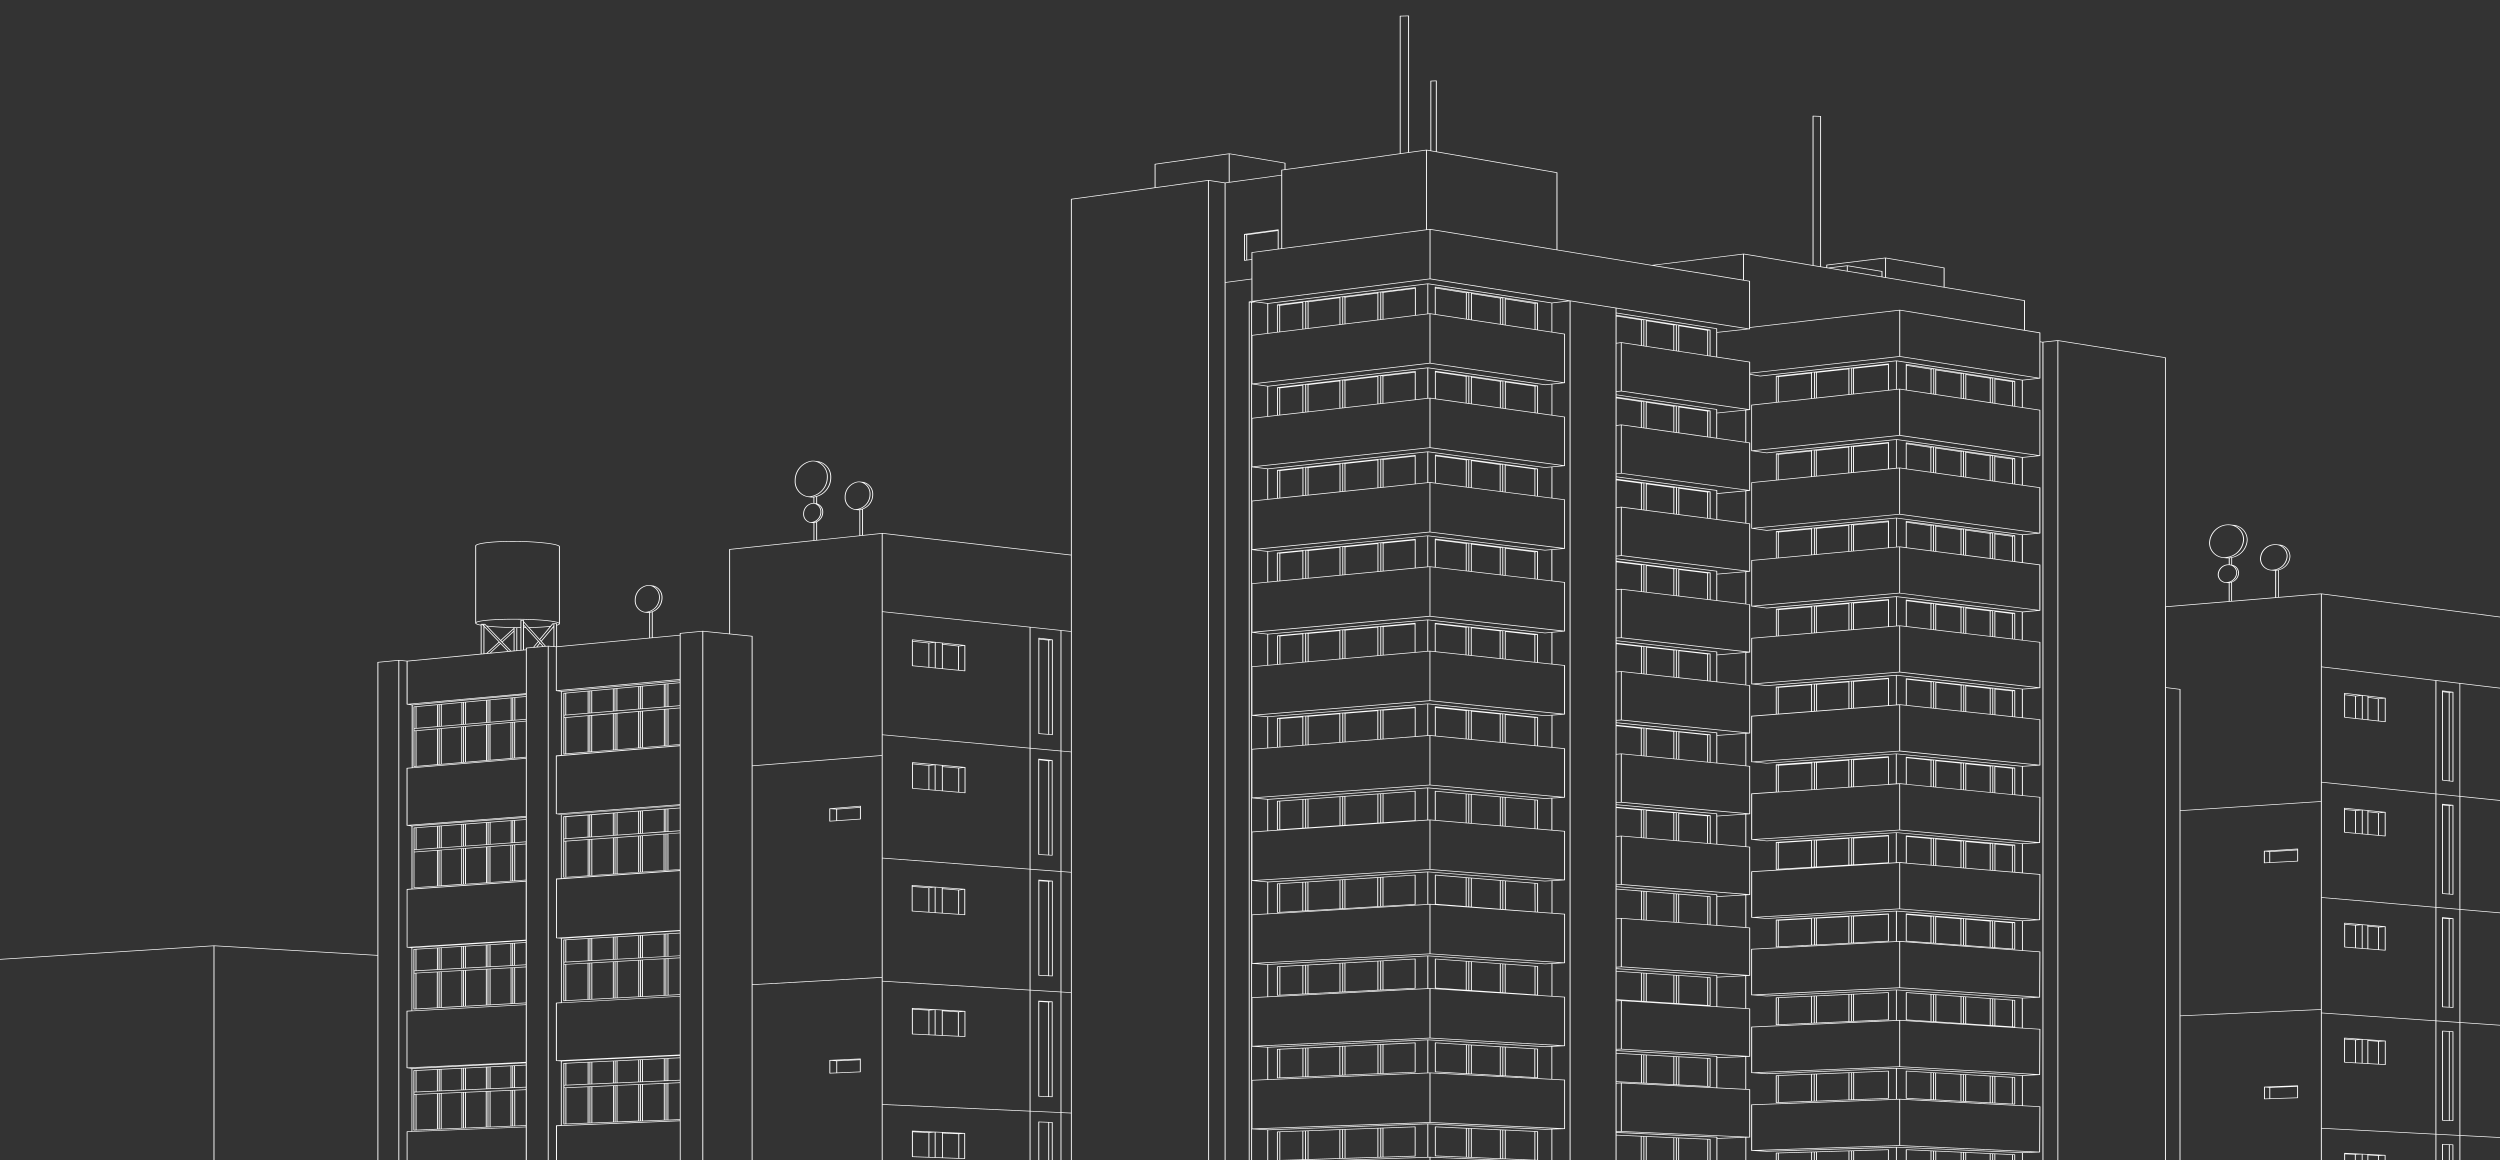 <svg xmlns="http://www.w3.org/2000/svg" xmlns:xlink="http://www.w3.org/1999/xlink" width="375" height="174" viewBox="0 0 375 174">
  <rect x="0" y="0" width="375" height="174" fill="#333333" stroke="none"/>
  <defs>
    <linearGradient id="linear-gradient" x1="0.5" x2="0.5" y2="1" gradientUnits="objectBoundingBox">
      <stop offset="0" stop-color="#f17b00"/>
      <stop offset="1" stop-color="#d20043"/>
    </linearGradient>
    <clipPath id="clip-path">
      <rect id="Rectangle_9964" data-name="Rectangle 9964" width="375" height="174" transform="translate(0 2.492)" fill="url(#linear-gradient)"/>
    </clipPath>
  </defs>
  <g id="Mask_Group_15" data-name="Mask Group 15" transform="translate(0 -2.492)" clip-path="url(#clip-path)">
    <g id="Group_18411" data-name="Group 18411" transform="translate(-46.426 4.823)">
      <path id="Path_47998" data-name="Path 47998" d="M509.992,232.409v-71.5c0-.027-.026-.049-.062-.051l-38.365-3.031h-.012l-20.046.941V105.5c0-.025-.026-.047-.059-.051l-37.2-4.831h-.019l-6.358.529V97.116a2.22,2.22,0,0,0,1.736-2.077,1.8,1.8,0,0,0-1.6-1.748l-.011,0-.05-.005h-.009l-.316-.034c-.05-.007-.1-.012-.146-.015h-.012c-.043,0-.085-.005-.129-.005a1.947,1.947,0,0,0-.225.013,2.257,2.257,0,0,0-2.056,2.131,1.789,1.789,0,0,0,1.647,1.788l.323.036.066.008.026,0h.014c.042,0,.086,0,.131,0h.067v3.982l-6.467.539V98.937a1.526,1.526,0,0,0,1.044-1.4,1.261,1.261,0,0,0-1.037-1.218v-1.06a2.855,2.855,0,0,0,2.329-2.687,2.289,2.289,0,0,0-2.031-2.232l-.013,0-.065-.008-.01.049v-.05l-.4-.044c-.06-.009-.122-.015-.184-.02h-.016c-.055,0-.108-.007-.162-.007a2.737,2.737,0,0,0-.284.016A2.876,2.876,0,0,0,397.417,93a2.278,2.278,0,0,0,2.085,2.283l.413.046.082.009.036,0h.013c.056,0,.112.005.168.005s.1,0,.149-.005v.918h-.052a1.3,1.3,0,0,0-.159.009,1.585,1.585,0,0,0-1.439,1.5,1.26,1.26,0,0,0,1.156,1.261l.224.025.044.005.019,0h.011c.03,0,.06,0,.092,0s.066,0,.1,0v2.715l-9.433.787V65.251a.057.057,0,0,0-.053-.051l-16.135-2.575h-.023l-2.3.248-.313-.062V61.517a.06.06,0,0,0-.056-.052L369.8,61.1V56.688a.055.055,0,0,0-.053-.05l-12.008-1.994V51.782a.058.058,0,0,0-.055-.051l-8.792-1.493a.075.075,0,0,0-.027,0L340.054,51.3a.058.058,0,0,0-.057.05V51.7l-.79-.13V29.053a.059.059,0,0,0-.063-.051l-1.134-.045a.085.085,0,0,0-.05.015.045.045,0,0,0-.022.037V51.358l-10.314-1.711H327.6l-13.759,1.7-14.175-2.3V37.5a.058.058,0,0,0-.055-.051l-18.041-3.129v-10.6a.052.052,0,0,0-.022-.038.092.092,0,0,0-.052-.014l-.824.033a.061.061,0,0,0-.065.052v10.4l-.571-.1h0a.086.086,0,0,0-.029,0l-2.6.361V13.981a.048.048,0,0,0-.022-.038.088.088,0,0,0-.049-.014l-1.256.036a.061.061,0,0,0-.066.052V34.608l-17.14,2.37v-.911a.057.057,0,0,0-.053-.051l-8.371-1.41h0a.075.075,0,0,0-.027,0L239.3,36.177c-.033.005-.056.026-.056.052v3.477l-12.5,1.72a.058.058,0,0,0-.057.051V94.8l-28.249-3.254h-.02l-2.913.307V87.979a2.336,2.336,0,0,0,1.522-2.206,1.86,1.86,0,0,0-1.5-1.886l-.011,0-.049-.005h-.007l-.3-.037q-.065-.01-.134-.016h-.011c-.039,0-.082,0-.122,0a1.547,1.547,0,0,0-.214.014,2.316,2.316,0,0,0-1.925,2.3,1.845,1.845,0,0,0,1.542,1.93l.3.038.062.009.027,0h.011c.042,0,.083.005.125.005s.089,0,.134-.007v3.8l-6.338.666V89.891a1.632,1.632,0,0,0,.914-1.477,1.307,1.307,0,0,0-.912-1.29V86.1a3,3,0,0,0,2.115-2.89,2.384,2.384,0,0,0-1.922-2.42l-.014,0-.06-.008-.011.052v-.054l-.385-.048c-.057-.009-.115-.015-.172-.021l-.014,0h0c-.053,0-.1-.007-.156-.007a1.875,1.875,0,0,0-.271.019,2.97,2.97,0,0,0-2.469,2.955,2.364,2.364,0,0,0,1.974,2.477l.391.05.079.011.032,0h.014c.055,0,.108.007.161.007s.1,0,.156-.007v.829h-.034a.987.987,0,0,0-.151.011,1.623,1.623,0,0,0-1.352,1.61,1.3,1.3,0,0,0,1.087,1.354l.208.027.043.005.017,0h.011a.783.783,0,0,0,.088,0c.03,0,.062,0,.09,0v2.583l-12.59,1.323c-.034,0-.059.026-.059.051v12.62l-3.946-.4a.045.045,0,0,0-.017,0l-3.387.322c-.034,0-.06.026-.06.052v.221l-4.053.382v-3.817a2.272,2.272,0,0,0,1.461-2.137,1.807,1.807,0,0,0-1.459-1.832l-.011,0-.046-.005-.01.041h0v-.043l-.29-.036a1.209,1.209,0,0,0-.129-.015l-.01,0h0c-.04,0-.079-.005-.121-.005a1.66,1.66,0,0,0-.207.013,2.25,2.25,0,0,0-1.871,2.236,1.793,1.793,0,0,0,1.5,1.875l.293.038.059.008.026,0h.013c.04,0,.08.005.121.005s.1,0,.149-.008v3.731l-13.818,1.3v-3.131c.277-.075.416-.162.422-.261h0v0h0V93.59c0-.214-.685-.406-2.036-.57a42.906,42.906,0,0,0-4.588-.267c-2.98-.026-5.5.221-5.984.586a.193.193,0,0,0-.09.143v11.576h0c.007.141.27.257.82.363v4.237l-11.043,1.054-1.232-.119h-.017l-3.141.3a.058.058,0,0,0-.06.051v43.905l-24.51-1.439h-.011l-47.485,3.015a.061.061,0,0,0-.063.052v75.932H19.625v.1H537.337v-.1Zm-411.914,0H50.731V156.525l47.348-3.006Zm24.585,0H98.217V153.518l24.447,1.436Zm3.141,0h-3V110.988l3-.286Zm37.33-129.057a1.246,1.246,0,0,1-.246.024c-.033,0-.066,0-.1,0l-.126-.016h0a1.712,1.712,0,0,1-1.258-1.756,2.162,2.162,0,0,1,1.756-2.134,1.75,1.75,0,0,1,.184-.011c.037,0,.073,0,.109,0l.131.016A1.7,1.7,0,0,1,164.9,101.2,2.165,2.165,0,0,1,163.135,103.352Zm.165.072a2.275,2.275,0,0,0,1.734-2.222,1.885,1.885,0,0,0-.9-1.637,1.73,1.73,0,0,1,1.148,1.685,2.165,2.165,0,0,1-1.763,2.151A1.236,1.236,0,0,1,163.3,103.424Zm.521.01v3.782l-.256.025V103.5A2.35,2.35,0,0,0,163.822,103.434Zm-26.348-9.952c0-.021.017-.044.05-.069.392-.294,2.7-.583,5.883-.556a43.692,43.692,0,0,1,4.57.265c1.515.185,1.919.381,1.919.468v11.415c-.65-.365-3.5-.555-6.169-.578-3.16-.027-5.681.164-6.254.468Zm0,11.574a.081.081,0,0,1,.037-.049c.4-.3,3.068-.5,6.215-.474,4.017.035,6.159.388,6.17.631,0,.023-.043.081-.286.152v-.168c0-.029-.03-.052-.069-.052h-.571a.08.08,0,0,0-.059.024l-.307.374c-.813.1-1.915.158-3.2.184l-.761-.851v-.172a.062.062,0,0,0-.068-.052h-.39a.062.062,0,0,0-.069.052v1.033l-.477,0c-1.774-.015-3.392-.1-4.558-.233l-.243-.252a.074.074,0,0,0-.056-.022h-.563a.061.061,0,0,0-.067.052v.082C137.544,105.191,137.479,105.085,137.474,105.055Zm12,.144v3.366l-.268-.023V105.2Zm-2.419,2.944.359.394-.738.066Zm-.554.475-.307.027.63-.758.146.162Zm-1.852-3.309v-.3l3.125,3.495-.205.019Zm.172.374h-.172v-.19Zm.68.1c1.189-.025,2.221-.083,3.006-.169l-1.515,1.838Zm1.576,1.763,1.931-2.342h.059v.3l-1.846,2.2Zm-2.567-2.835v4.343l-.251.025v-4.368Zm-.389,1.085v3.3l-.482.046v-3.344h0Zm-.62,0v3.359l-.267.025v-3.388Zm-2.57,2.179.116.12-1.548,1.441-.3.029ZM139,109.576l-.291.028v-3.936l2.141,2.211Zm2.133-1.4,1.061,1.1-2.5.238Zm-2.425-2.683v-.209h.046l3.8,3.954-.207.021Zm2.743,2.42,1.645-1.529v2.8l-.383.037Zm-.083-.087-.134-.14,1.862-1.708v.239Zm-.218-.227-1.948-2.025c1.035.113,2.395.186,3.895.211v.031Zm-2.643-2.314h.063v.067Zm.063.244v4.091l-.276.026v-4.361h.042ZM127.042,217.78v14.629h-1.1V110.7l1.1.106v6.427a.047.047,0,0,0,.023.038.074.074,0,0,0,.034.012h0l.706.1v9.335l-.708.059a.06.06,0,0,0-.062.051V135.4a.049.049,0,0,0,.023.039.081.081,0,0,0,.046.013h.007l.043,0,.622.093V144.9l-.66.045a.061.061,0,0,0-.063.052v8.685a.048.048,0,0,0,.023.038.069.069,0,0,0,.037.012h0l.658.069v9.373l-.675.037a.062.062,0,0,0-.065.052v8.5a.047.047,0,0,0,.022.038.081.081,0,0,0,.034.013h0l.689.1v9.36l-.66.026c-.036,0-.065.024-.065.054v8.582a.045.045,0,0,0,.022.037.065.065,0,0,0,.034.013h0l.689.1v9.4l-.688.019a.063.063,0,0,0-.068.054v8.624a.049.049,0,0,0,.022.038.087.087,0,0,0,.047.015h0l.685-.015v9.5l-.689.008C127.074,217.729,127.042,217.752,127.042,217.78Zm.724-64.084,7.91-.486-7.831.495Zm-.1,18.1,17.222-.82-17.035.846Zm17.26,60.615H127.18V217.831l17.747-.211Zm0-15.2-1.594.02v-5.316l1.594-.027Zm0-5.428-16.716.291v-.238l16.716-.3Zm-1.731.134v5.316l-.178,0v-5.315Zm-.316.005v5.314h-.1v-5.313Zm-.241,0v5.313l-2.995.038v-5.3Zm-3.134.055v5.3l-.171,0v-5.3Zm-.309.005v5.3h-.116v-5.3Zm-.254,0v5.3l-3,.038v-5.282Zm-3.138.055v5.28l-.146,0v-5.28Zm-.284,0v5.28H135.4v-5.279Zm-.261,0v5.279l-2.962.037v-5.265Zm-3.1.055v5.264H132v-5.262Zm-.3.005v5.261l-.125,0v-5.261Zm-.263,0v5.261l-3.061.038v-5.246Zm-3.2.056v5.246l-.191,0v-5.246Zm-.191-.446v-3.142l.191,0v3.142Zm.327-.005v-3.143l3.074-.055v3.142Zm3.211-.059v-3.142h.112v3.142Zm.248,0v-3.142l.144,0v3.143Zm.281,0v-3.143l2.97-.055V211.6Zm3.108-.058v-3.142l.123,0V211.6Zm.261,0v-3.143l.155,0v3.142Zm.293-.005v-3.142l3-.055v3.143Zm3.138-.057V208.39l.108,0v3.143Zm.244,0v-3.142l.181,0v3.143Zm.32-.005v-3.143l3-.055v3.142Zm3.137-.058v-3.143h.1v3.142Zm.237,0v-3.143l.178,0v3.142Zm1.909-.035-1.594.028v-3.142l1.594-.028Zm0-3.248-16.787.308c-.039,0-.067.023-.067.052v8.94a.045.045,0,0,0,.022.037.076.076,0,0,0,.047.015h0l16.784-.213v.2l-16.989.2v-9.5l16.989-.342Zm0-.405-17.744.357v-8.52l17.744-.473Zm0-8.977-1.591.041v-5.28l1.591-.046Zm0-5.389-16.708.474v-.212l16.708-.543Zm-1.728.154v5.281l-.172,0v-5.28Zm-.31.009v5.279l-.1,0v-5.28Zm-.241.007v5.279l-3,.079V193.66Zm-3.143.09v5.272l-.171,0v-5.272Zm-.309.009v5.271l-.1,0v-5.271Zm-.241.007v5.271l-3,.079v-5.265Zm-3.134.09v5.264l-.161,0v-5.264Zm-.3.009v5.264l-.109,0V193.78Zm-.247.005v5.265l-2.976.076V193.87Zm-3.112.09v5.256l-.154,0v-5.256Zm-.29.008v5.256l-.133,0v-5.256Zm-.27.008v5.256l-3.084.08v-5.248Zm-3.22.092v5.248l-.164,0v-5.248Zm-.164-.417v-3.176l.164-.005v3.177Zm.3-.009v-3.177l3.079-.107v3.183Zm3.217-.1v-3.185l.136,0v3.183Zm.273-.01v-3.185l.146-.005v3.185Zm.284-.01v-3.185l2.982-.1v3.192Zm3.12-.1v-3.193l.1,0v3.193Zm.235-.008v-3.193l.172-.007v3.194Zm.31-.011v-3.194l3-.1v3.2Zm3.134-.1v-3.2l.1,0v3.2Zm.235-.008V190l.177-.007v3.2Zm.316-.01v-3.2l3.012-.106v3.211Zm3.15-.1v-3.212l.095,0v3.212Zm.233-.008V189.87l.146-.005v3.211Zm1.9-.062-1.617.052v-3.212l1.617-.057Zm0-3.321-16.78.587c-.037,0-.066.025-.066.054v8.95a.048.048,0,0,0,.02.037.083.083,0,0,0,.049.014h0l16.774-.439v.131l-16.989.452V190.1l16.989-.593Zm0-.3-17.054.6-.154-.023,17.207-.584Zm0-.116-17.734.6V181.4l17.734-.712Zm0-8.921-1.588.067v-5.268l1.588-.07Zm0-5.375-16.716.723v-.26l16.716-.739Zm-1.726.179v5.268l-.175.008v-5.269Zm-.313.013v5.269l-.112,0v-5.268Zm-.25.011v5.267l-2.995.126v-5.262Zm-3.134.135v5.261l-.177.008v-5.261Zm-.316.014V180.6l-.122,0v-5.26Zm-.261.011v5.261l-2.979.123v-5.256Zm-3.115.135v5.255l-.154.007V175.49Zm-.291.012v5.255l-.109,0V175.5Zm-.245.011v5.255l-2.965.122v-5.249Zm-3.1.134v5.248l-.164.008v-5.249Zm-.3.013V180.9l-.128,0v-5.247Zm-.267.012v5.246l-3.071.128V175.8Zm-3.207.138v5.243l-.188.008v-5.243Zm-.188-.461v-3.117l.188-.01v3.118Zm.324-.014v-3.118l3.065-.152v3.134Zm3.2-.142v-3.134l.136-.007v3.134Zm.274-.012v-3.136l.139-.007v3.138Zm.277-.012v-3.136l2.976-.147v3.153Zm3.114-.138v-3.154l.126-.005v3.154Zm.266-.012v-3.155l.145-.008v3.156Zm.281-.013v-3.156l2.993-.147v3.173Zm3.133-.138v-3.173l.108-.005v3.173Zm.245-.011v-3.174l.174-.009v3.176Zm.312-.013v-3.177l3-.147v3.192Zm3.138-.139v-3.192l.121-.007v3.193Zm.258-.012v-3.193l.141-.007v3.193Zm1.892-.083-1.612.071v-3.194l1.612-.081Zm0-3.308-16.79.828c-.037,0-.065.025-.065.052v8.933a.045.045,0,0,0,.022.037.076.076,0,0,0,.047.015h0l16.781-.7v.121l-17.009.683v-9.347l17.009-.846Zm0-.43-17.754.844v-8.4l17.754-.972Zm0-8.9-1.6.088v-5.286l1.6-.091Zm0-5.394-16.708.944v-.248l16.708-.914Zm-1.737.2v5.286l-.142.008V156.78Zm-.28.015v5.286l-.122.007v-5.286Zm-.26.015v5.285l-3.01.166v-5.282Zm-3.15.177v5.282l-.177.01V156.99Zm-.314.019v5.281l-.108.007V157Zm-.245.013v5.281l-2.995.166v-5.277Zm-3.131.178v5.277l-.149.008V157.2Zm-.287.015v5.277l-.112.007v-5.277Zm-.25.015V162.5l-2.959.163v-5.272Zm-3.1.175v5.271l-.177.01V157.4Zm-.313.018v5.271l-.133.009v-5.273Zm-.271.015v5.27l-3.059.17V157.6Zm-3.2.18v5.268l-.177.009v-5.267Zm-.177-.449v-3.124l.177-.011v3.126Zm.313-.016v-3.128l3.079-.189v3.147Zm3.217-.177v-3.147l.113-.008v3.15Zm.25-.013V153.8l.177-.011v3.152Zm.314-.017v-3.153l2.947-.18v3.173Zm3.085-.168v-3.173l.129-.009v3.175Zm.267-.015v-3.175l.144-.009v3.176Zm.28-.015v-3.177l2.993-.184v3.2Zm3.133-.17v-3.2l.108-.007v3.2Zm.245-.014v-3.2l.177-.012v3.2Zm.316-.016v-3.2l3-.184v3.223Zm3.134-.172v-3.224l.123-.007v3.224Zm.261-.014v-3.225l.155-.01v3.226Zm1.892-.1-1.6.087v-3.227l1.6-.1Zm0-3.343-16.782,1.031c-.036,0-.063.024-.063.052v8.955a.049.049,0,0,0,.022.038.086.086,0,0,0,.047.014h.006l16.771-.926v.17l-17.015.931V153.8l17.015-1.075Zm0-.367-17.733,1.09v-8.58l17.733-1.222Zm0-9-1.581.109v-5.3l1.581-.113Zm0-5.407-16.7,1.2V139.1l8.355-.587,5.788-.409,1.907-.135c.231-.016.412-.031.535-.038l.113-.01Zm-1.718.228v5.3l-.179.012v-5.3Zm-.317.023v5.3l-.123.009v-5.3Zm-.26.019v5.3l-3,.2v-5.285Zm-3.134.224v5.285l-.164.012v-5.285Zm-.3.022v5.284l-.09.007v-5.284Zm-.228.016v5.283l-3,.206v-5.274Zm-3.144.225v5.274l-.171.011V138.9Zm-.307.022v5.273l-.135.01v-5.273Zm-.273.02V144.2l-2.94.2v-5.264Zm-3.078.221v5.262l-.178.013v-5.264Zm-.316.022v5.264l-.1.007v-5.262Zm-.235.017v5.261l-3.387.233v-5.252ZM128.228,139v-3.167l.171-.013v3.168Zm.307-.022V135.8l3.079-.229v3.182Zm3.217-.225v-3.183l.116-.009v3.183Zm.254-.019v-3.185l.159-.012v3.186Zm.3-.021v-3.187l2.942-.22v3.2Zm3.078-.216v-3.2l.135-.01v3.2Zm.271-.019v-3.2l.164-.013v3.2Zm.3-.022v-3.2l2.989-.223v3.215Zm3.127-.22v-3.215l.116-.009v3.215Zm.254-.019V135l.164-.012V138.2Zm.3-.021v-3.218l3.021-.225v3.229C141.8,138.04,140.76,138.115,139.636,138.193Zm3.158-.223v-3.23l.1-.008v3.23Zm.235-.018v-3.232l.144-.011v3.232Zm1.9-.137c-.179.014-.765.056-1.617.116V134.7l1.617-.121Zm0-3.341-16.775,1.252a.061.061,0,0,0-.062.052v8.959a.052.052,0,0,0,.022.039.087.087,0,0,0,.047.014h.006l16.762-1.15v.076l-17.009,1.172v-9.344l17.009-1.289Zm0-.323-17.075,1.293-.22-.033,17.295-1.318Zm0-.162-17.75,1.351v-8.464l17.75-1.475Zm0-8.871-1.611.135v-5.3l1.611-.141Zm0-5.406-16.716,1.457v-.246l16.716-1.386Zm-1.749.258v5.294l-.148.013v-5.3Zm-.286.025v5.293l-.132.011v-5.293Zm-.27.023v5.293l-3,.251v-5.282Zm-3.143.274v5.281l-.146.013v-5.281Zm-.284.025v5.28l-.1.009v-5.28Zm-.241.021v5.28l-3.012.251V120.6Zm-3.15.274v5.268l-.155.013v-5.267Zm-.291.025v5.268l-.141.012v-5.267Zm-.279.025v5.266l-2.923.245v-5.256Zm-3.061.267v5.255l-.181.015v-5.254Zm-.32.027v5.255l-.116.01v-5.254Zm-.254.023v5.253l-3.075.257v-5.242Zm-3.211.28V126.5l-.178.014v-5.241Zm-.178-.44v-3.154l.178-.016v3.155Zm.314-.027v-3.156l3.075-.283v3.185Zm3.213-.265v-3.187l.116-.011v3.188Zm.256-.022v-3.189l.181-.016v3.191Zm.319-.026v-3.191l2.947-.272v3.218Zm3.085-.256V117l.116-.01v3.221Zm.253-.021v-3.223l.168-.015v3.224Zm.306-.025v-3.226l3-.276v3.253Zm3.135-.261v-3.254l.093-.009v3.257Zm.231-.019v-3.257l.148-.014v3.258Zm.286-.024v-3.26l3.042-.28v3.287Zm3.18-.263v-3.289l.1-.01V119.6Zm.243-.02V116.3l.169-.016v3.294Zm1.9-.158-1.589.132v-3.295l1.589-.145Zm0-3.414-16.794,1.549a.06.06,0,0,0-.06.052v8.955a.047.047,0,0,0,.023.038.078.078,0,0,0,.046.014h.007l16.778-1.4v.072l-16.98,1.411v-9.322l16.98-1.555Zm0-.293-17.048,1.561-.3-.04,17.347-1.56Zm0-.144-17.744,1.6v-6.368l17.744-1.693Zm0-6.779v.206l-.28.026V105.79l.268,0,1.822,2.007-.722.866-1.028.091A.06.06,0,0,0,144.927,108.8Zm3.285,123.605h-3.147V108.85l3.147-.277Zm.06-123.947-.346.031-.623-.7,1.763-2.1v2.835l-.777-.069Zm1.174,109.056v14.891h-1.1V108.573l1.081.094V115.2a.052.052,0,0,0,.024.039.093.093,0,0,0,.032.011h0l.7.1v9.5l-.7.058a.059.059,0,0,0-.06.052v8.7a.044.044,0,0,0,.023.038.059.059,0,0,0,.032.012h0l.7.11v9.511l-.672.046c-.036,0-.062.024-.062.051v8.848a.048.048,0,0,0,.022.039.093.093,0,0,0,.039.013h0l.683.06v9.56L149.5,162c-.037,0-.065.024-.065.052v8.638a.049.049,0,0,0,.022.038.085.085,0,0,0,.042.013h0l.678.05v9.574l-.663.027c-.037,0-.065.024-.065.052v8.733a.044.044,0,0,0,.02.037.07.07,0,0,0,.037.013h0l.673.083v9.581l-.682.02c-.036,0-.067.023-.067.051v8.8a.05.05,0,0,0,.022.038.08.08,0,0,0,.049.014h0l.669-.012v9.654l-.658.009A.061.061,0,0,0,149.447,217.518Zm18.565,14.891H149.583V217.57l18.429-.24Zm0-15.493-1.716.022v-5.407l1.716-.032Zm0-5.521-17.332.312v-.262l17.332-.291Zm-1.853.139v5.406l-.151,0v-5.406Zm-.289,0v5.4l-.1,0v-5.4Zm-.241,0v5.4l-3.158.038V211.6Zm-3.3.059v5.384l-.144,0V211.6Zm-.281.005v5.383h-.135v-5.38Zm-.273.005v5.379l-3.091.037v-5.361Zm-3.229.058v5.361l-.172,0v-5.36Zm-.31.007v5.357l-.116,0v-5.357Zm-.254,0v5.358l-3.085.037v-5.339Zm-3.223.058v5.339H154.6v-5.337Zm-.3.005v5.337h-.144v-5.335Zm-.281.005v5.335l-3.187.038v-5.315Zm-3.325.06v5.314l-.177,0V211.81Zm-.177-.469v-3.2l.177,0v3.2Zm.314-.005v-3.2l3.2-.058v3.209Zm3.335-.056v-3.21l.134,0v3.21Zm.271-.005v-3.209l.161,0v3.21Zm.3,0v-3.21l3.087-.058v3.216Zm3.224-.054V208l.116,0v3.216Zm.254,0v-3.216l.172,0v3.217Zm.31-.005v-3.216l3.091-.057v3.222Zm3.229-.055V207.93l.135,0v3.222Zm.273,0v-3.222l.144,0v3.222Zm.283,0v-3.223l3.158-.058v3.227Zm3.3-.056v-3.228l.108,0v3.228Zm.246,0v-3.228l.146,0v3.228Zm2-.034-1.716.029v-3.229l1.716-.032Zm0-3.336-17.4.32c-.037,0-.067.024-.067.051v9.094a.046.046,0,0,0,.021.037.073.073,0,0,0,.047.014h0l17.4-.208v.2l-17.7.232V207.8l17.7-.354Zm0-.37-18.442.368v-8.694l18.442-.5Zm0-9.163-1.7.044v-5.408l1.7-.051Zm0-5.521-17.349.525v-.24l17.349-.536Zm-1.833.162v5.407l-.181.005v-5.408Zm-.319.008v5.408l-.119,0v-5.406Zm-.256.009v5.406l-3.117.082V192.93Zm-3.255.1v5.392l-.185.005V192.94Zm-.324.01v5.391l-.121,0v-5.391Zm-.257.008v5.39l-3.087.082v-5.378Zm-3.224.1v5.376l-.185.005v-5.376Zm-.323.009v5.376l-.112,0v-5.376Zm-.248.008v5.375l-3.087.081V193.16Zm-3.223.1v5.362l-.172.005V193.17Zm-.31.01v5.361l-.132,0v-5.36Zm-.27.009v5.36l-3.191.083v-5.347Zm-3.329.1v5.347l-.178,0v-5.347Zm-.178-.446v-3.193l.178-.005v3.194Zm.316-.01v-3.194l3.206-.114v3.21Zm3.342-.1v-3.21l.119,0v3.211Zm.257-.008v-3.211l.156-.005v3.211Zm.3-.01V189.5l3.1-.109v3.226Zm3.236-.1v-3.226l.125,0V192.6Zm.263-.008v-3.228l.172,0v3.227Zm.31-.01v-3.228l3.1-.11v3.242Zm3.237-.1v-3.242l.132,0v3.242Zm.271-.009v-3.244l.148,0v3.244Zm.284-.009v-3.244l3.13-.111v3.258Zm3.266-.1v-3.259l.116,0v3.26Zm.254-.008V189.1l.184-.007v3.261Zm2.017-.063-1.7.054v-3.261l1.7-.06Zm0-3.374-17.421.615c-.037,0-.066.023-.066.051v9.095a.045.045,0,0,0,.022.037.079.079,0,0,0,.047.015h0l17.415-.457v.13l-17.694.476v-9.572l17.694-.59Zm0-.3-17.759.592-.062-.009,17.82-.6Zm0-.118-18.426.617v-8.628l18.426-.744Zm0-9.05-1.716.067v-5.415l1.716-.075Zm0-5.529-17.324.764v-.28l17.324-.758Zm-1.853.187v5.414l-.145.007v-5.415Zm-.283.012v5.413l-.125,0v-5.412Zm-.263.012v5.411l-3.128.121v-5.395Zm-3.266.144v5.394l-.174.005V174.29Zm-.312.014v5.39l-.122.005V174.3Zm-.258.01V179.7l-3.112.119v-5.373Zm-3.25.144v5.372l-.155.005v-5.371Zm-.293.013v5.371l-.1,0v-5.37Zm-.234.01v5.37l-3.114.119v-5.351Zm-3.252.144v5.351l-.155.005v-5.35Zm-.293.012v5.35l-.136.005v-5.35Zm-.274.012v5.349l-3.191.122v-5.33Zm-3.329.147v5.329l-.164.007V174.8Zm-.164-.484v-3.179l.164-.007v3.18Zm.3-.012v-3.18l3.2-.154v3.194Zm3.336-.146v-3.194l.129-.007v3.2Zm.267-.012v-3.2l.155-.007v3.2Zm.293-.012v-3.2l3.1-.15v3.211Zm3.236-.142V170.77l.122-.007v3.212Zm.26-.012v-3.212l.145-.005v3.211Zm.283-.012v-3.212l3.112-.151v3.226Zm3.249-.143v-3.226l.122-.005v3.226Zm.26-.01v-3.228l.175-.008V173.8Zm.313-.014v-3.228l3.127-.151v3.242Zm3.265-.143V170.4l.119-.005v3.244Zm.257-.012V170.39l.151-.007v3.243Zm2-.087-1.716.075v-3.245l1.716-.082Zm0-3.357-17.4.836a.061.061,0,0,0-.065.051v9.1a.047.047,0,0,0,.022.038.083.083,0,0,0,.047.014h0l17.39-.67v.084l-17.7.714v-9.567l17.7-.84Zm0-.436-18.435.879V162.1l18.435-1.007Zm-17.8-17.456,4.618-.29-4.572.294Zm17.8,8.408-1.693.091v-5.4l1.693-.1Zm0-5.509-17.332,1v-.247L168.012,155Zm-1.83.211v5.4l-.19.01v-5.4Zm-.327.019v5.4l-.122.008v-5.4Zm-.26.015v5.394l-3.118.168V155.62Zm-3.256.187v5.382l-.152.008v-5.379Zm-.29.016v5.38l-.126.008v-5.38Zm-.264.015v5.38l-3.1.165v-5.367Zm-3.24.187v5.366l-.172.01v-5.366Zm-.312.017v5.366l-.123.007V155.87Zm-.261.014v5.365l-3.087.166v-5.354Zm-3.224.186v5.352l-.168.009v-5.351Zm-.306.017v5.351l-.123.007v-5.35Zm-.261.015v5.35l-3.2.17V156.28Zm-3.339.191v5.337l-.161.009V156.3Zm-.161-.448v-3.227l.161-.01v3.228Zm.3-.015v-3.23l3.223-.189v3.242Zm3.359-.184V152.4l.125-.007v3.244Zm.263-.015v-3.245l.136-.009v3.246Zm.274-.015v-3.246l3.092-.182v3.26Zm3.23-.176v-3.26l.128-.008v3.26Zm.267-.015v-3.261l.165-.01v3.262Zm.3-.015v-3.263l3.11-.184v3.276Zm3.246-.178V151.95l.131-.008v3.277Zm.27-.014v-3.279l.148-.009V155.2Zm.286-.016v-3.28l3.122-.184v3.293Zm3.26-.178v-3.294l.118-.005v3.293Zm.256-.013v-3.295l.174-.011v3.3Zm2.02-.11-1.708.093v-3.3l1.708-.1Zm0-3.409-17.407,1.026a.061.061,0,0,0-.063.052v9.126a.05.05,0,0,0,.021.038.081.081,0,0,0,.047.013h0l17.4-.93v.174l-17.69.968V152.4l17.69-1.133Zm0-.406-18.433,1.153v-8.743l18.433-1.263Zm0-9.13-1.707.117V136.7l1.707-.122Zm0-5.477-17.338,1.234v-.257l17.338-1.21Zm-1.845.236v5.366l-.158.011v-5.365Zm-.3.022V142.1l-.151.01v-5.364Zm-.29.02v5.365l-3.107.212v-5.354Zm-3.245.232v5.355l-.164.011v-5.354Zm-.3.022v5.353l-.128.009v-5.352Zm-.266.019v5.353l-3.092.211v-5.343Zm-3.23.232v5.341l-.168.012v-5.342Zm-.306.021v5.342l-.109.007v-5.341Zm-.248.017v5.341l-3.1.212v-5.332Zm-3.237.231v5.331l-.177.012v-5.331Zm-.314.023v5.33l-.1.007v-5.33Zm-.238.016v5.33l-3.206.218v-5.319Zm-3.344.238v5.32l-.178.011v-5.318Zm-.178-.456v-3.2l.178-.014v3.2Zm.316-.021v-3.2l3.206-.244V137.1Zm3.344-.235v-3.222l.1-.008v3.223Zm.238-.016v-3.224l.148-.01v3.224Zm.284-.02v-3.225l3.115-.238v3.246Zm3.253-.226v-3.248l.113-.009v3.248Zm.251-.019V133.56l.179-.013V136.8Zm.317-.022v-3.25l3.092-.236v3.271Zm3.23-.225v-3.272l.144-.01v3.271Zm.283-.021v-3.272l.145-.012v3.274Zm.283-.019v-3.275l3.141-.239V136.3Zm3.279-.229V133l.1-.008v3.3Zm.244-.017v-3.3l.171-.012v3.3Zm2.016-.141-1.707.119v-3.3l1.707-.13Zm0-3.415L150.6,134.046a.061.061,0,0,0-.062.052v9.09a.043.043,0,0,0,.023.038.071.071,0,0,0,.046.014h0l17.4-1.188v.067l-17.7,1.213v-9.5l17.7-1.345Zm0-.334-17.764,1.351-.3-.047,18.064-1.367Zm0-.168-18.451,1.4v-8.594l18.451-1.525Zm0-9.023-1.694.142v-5.374l1.694-.145Zm0-5.482L150.7,119.193v-.268l17.315-1.423Zm-1.832.262v5.373l-.177.015v-5.373Zm-.314.026v5.373l-.1.009v-5.373Zm-.238.021v5.372l-3.13.261v-5.365Zm-3.269.28v5.365l-.2.017v-5.365Zm-.342.029v5.364l-.113.01V118.34Zm-.251.022v5.363l-3.108.259v-5.356Zm-3.246.277v5.355l-.142.013v-5.356Zm-.28.024v5.355l-.125.01v-5.355Zm-.263.022v5.355l-3.105.259v-5.348Zm-3.243.279V124.3l-.145.013v-5.348Zm-.283.023v5.348l-.111.009v-5.347ZM154.2,119v5.347l-3.217.268v-5.339Zm-3.356.287v5.339l-.149.013V119.3Zm-.149-.466v-3.183l.149-.013v3.185Zm.289-.023V115.61l3.217-.293v3.215Zm3.355-.276V115.3l.118-.012v3.217Zm.257-.021v-3.218l.145-.013v3.22Zm.284-.023v-3.222l3.1-.282v3.249Zm3.233-.267v-3.249l.106-.01v3.25Zm.244-.02v-3.252l.161-.014v3.252Zm.3-.025V114.91l3.135-.285v3.282Zm3.273-.269v-3.284l.113-.01v3.285Zm.251-.021v-3.286l.144-.012v3.286Zm.281-.023v-3.288l3.164-.288v3.317Zm3.3-.271v-3.318l.1-.009v3.318Zm.237-.02v-3.32l.178-.016v3.321Zm2.01-.165-1.694.139v-3.322l1.694-.155Zm0-3.443-17.393,1.584a.06.06,0,0,0-.06.051V124.7a.047.047,0,0,0,.023.038.082.082,0,0,0,.046.014h.007l17.377-1.449v.088l-17.688,1.461v-9.488l17.688-1.591Zm0-.288-17.754,1.6-.317-.047,18.072-1.649Zm0-.205-18.442,1.682v-6.475l18.442-1.74ZM171.4,232.409H168.15V106.648l3.249-.31ZM194.673,87.941a1.412,1.412,0,0,1-.253.024c-.034,0-.069,0-.1,0l-.131-.016h0a1.765,1.765,0,0,1-1.3-1.81,2.229,2.229,0,0,1,1.812-2.2,1.382,1.382,0,0,1,.19-.013c.037,0,.075,0,.112.005l.135.017a1.748,1.748,0,0,1,1.351,1.777A2.233,2.233,0,0,1,194.673,87.941Zm.156.073a2.341,2.341,0,0,0,1.8-2.291,1.937,1.937,0,0,0-.937-1.69,1.779,1.779,0,0,1,1.2,1.74,2.232,2.232,0,0,1-1.816,2.218A1.276,1.276,0,0,1,194.829,88.014Zm.535.012v3.842l-.273.028v-3.8h.011A2.546,2.546,0,0,0,195.365,88.026Zm-5.972.388a1.532,1.532,0,0,1-1.236,1.521,1.637,1.637,0,0,0,1.1-1.556,1.372,1.372,0,0,0-.531-1.1A1.244,1.244,0,0,1,189.393,88.414Zm-.914,1.538v2.64l-.268.027V90.031A1.743,1.743,0,0,0,188.478,89.952Zm-.757-3.933a1.694,1.694,0,0,1-.332.033c-.044,0-.09,0-.134-.007l-.169-.021h0a2.292,2.292,0,0,1-1.691-2.352,2.892,2.892,0,0,1,2.354-2.852A1.914,1.914,0,0,1,188,80.8c.049,0,.1,0,.149.007l.172.021a2.277,2.277,0,0,1,1.762,2.311A2.9,2.9,0,0,1,187.722,86.019Zm.076.093a3.01,3.01,0,0,0,2.423-2.97,2.468,2.468,0,0,0-1.315-2.229,2.289,2.289,0,0,1,1.69,2.294,2.9,2.9,0,0,1-2.36,2.878A1.688,1.688,0,0,1,187.8,86.112Zm.683.024v.957l-.007,0h-.01l-.245-.031-.016,0V86.2l.067-.012C188.342,86.172,188.411,86.156,188.481,86.136Zm-.607,3.765a.9.9,0,0,1-.169.016c-.026,0-.049,0-.073,0l-.07-.009a1.221,1.221,0,0,1-.9-1.241,1.526,1.526,0,0,1,1.237-1.508.986.986,0,0,1,.128-.009c.024,0,.05,0,.073,0l.095.011a1.2,1.2,0,0,1,.917,1.216A1.529,1.529,0,0,1,187.874,89.9ZM178.8,232.409h-7.261V106.338l7.261.742Zm19.513,0H178.934V192.157l19.375-.592Zm0-40.948-19.375.591V159.347l19.375-1.092Zm0-33.313-19.375,1.094V126.52l19.375-1.544Zm0-33.278-19.375,1.545V107.034a.06.06,0,0,0-.06-.052l-3.315-.339V94.055l22.75-2.391Zm22.177,107.538h-22.04V214.258l22.04.354Zm0-17.9-22.04-.354V195.782l22.04.683Zm0-18.148-22.04-.682v-18.36l22.04,1Zm0-18.144-22.04-1V158.831l22.04,1.33Zm0-18.158-22.04-1.331V140.365l22.04,1.657Zm0-18.14-22.04-1.657V121.865l22.04,2.006Zm0-18.151-22.04-2V103.4l22.04,2.317Zm4.639,108.644h-4.5v-17.8l4.5.072Zm0-17.827-4.5-.073v-18.04l4.5.139Zm0-18.079-4.5-.14V178.326l4.5.2Zm0-18.077-4.5-.2V160.169l4.5.271Zm0-18.09-4.5-.272v-18.03l4.5.338Zm0-18.071-4.5-.338V123.883l4.5.41Zm0-18.078-4.5-.41V105.73l4.5.473Zm1.559,108.222h-1.421V214.688l1.421.024Zm0-17.8-1.421-.022V196.611l1.421.045Zm0-18.055-1.421-.044v-17.97l1.421.064Zm0-18.054-1.421-.064V160.449l1.421.086Zm0-18.067-1.421-.085V142.381l1.421.107Zm0-18.047-1.421-.107V124.3l1.421.13Zm0-18.054-1.421-.13V106.218l1.421.15Zm0-18.067-28.237-2.968V91.655l28.237,3.252Zm145.277-44.7V68.27l-20.885-3.246V58.182Zm-21.385,150.35v-4.623l18.759.433v4.57l-18.341-.385Zm.35.1v6.843l-22.061.252v-6.755Zm.138,0,20.893.439-.042,6.706-20.851-.3Zm-.558-4.831-12.438.2,12.919-.236,18.932.457-.5.014Zm.421-6.98v6.842l-21.843.4-.218-.005v-6.746Zm-.35-.1v-4.616l18.759.638v4.53l-18.343-.563Zm.488,6.938V200.2l20.893.64-.042,6.7Zm-.558-11.661-19.447.472-.333-.012,20.261-.533,19.537.675-1.1.04Zm.421-7.018V195.2l-21.915.578-.146-.005v-6.747Zm-.35-.094V183.73l18.759.815v4.463l-18.344-.753Zm.488,6.937v-6.842l20.893.858-.042,6.706Zm-.558-11.583-19.448.612-.97-.056,20.9-.7,19.741.919-1.308.048Zm.421-7.09v6.841l-21.987.737-.075,0v-6.748Zm-.35-.092V171.9l18.756,1.068V177.4L351,176.423h-.009Zm.488,6.934v-6.841l20.893,1.107-.042,6.706Zm-.553-11.586h-.007l-19.447.813-1.2-.085,21.135-.874,20.023,1.142-1.589.081Zm17.754-10.2L352,160.425a.083.083,0,0,0-.055.014.05.05,0,0,0-.022.038v4.088c0,.026.026.048.063.051l13.5.893L351,164.588h-.01l-.415.019v-4.469l18.751,1.213v4.4l-1.041-.066.02-.009a.048.048,0,0,0,.023-.038v-4A.062.062,0,0,0,368.267,161.584Zm-.076.1v3.9l-.211-.014v-3.9Zm-.349-.026v3.9l-2.5-.166v-3.912Zm-2.633-.187v3.913l-.188-.012v-3.914Zm-.327-.023v3.914l-.234-.015v-3.917Zm-.373-.026v3.915l-3.539-.233V161.17Zm-3.677-.263V165.1l-.187-.013v-3.937Zm-.324-.022v3.937l-.237-.015V161.12Zm-.375-.027v3.939l-3.644-.24v-3.958Zm-3.781-.269V164.8l-.2-.012v-3.96Zm-.339-.024v3.96l-.246-.016V160.8Zm-.383-.028v3.963l-3.572-.235v-3.982Zm-4.7,3.908v6.842l-22.012.91-.049,0V165.7Zm.138,6.843V164.7l20.893,1.326-.042,6.706Zm-.551-11.512h-.009l-19.447.918-1.328-.1,21.259-1.048,20.112,1.371-1.678.085Zm.413-7.176v6.841L328.9,160.779l-.036,0v-6.751Zm-.35-.086v-4.455l18.759,1.44v4.36L351,152.743h-.013Zm.488,6.93v-6.841l20.893,1.558-.042,6.7Zm-.55-11.495H350.5l-19.445,1.114-1.388-.107,21.319-1.24,20.215,1.583-1.782.1Zm.412-7.175v6.841l-22.032,1.281-.029,0v-6.75Zm-7.625.269-4.732.283v-3.888l4.732-.3Zm.139-.009v-3.972l.286-.018v3.972Zm.424-.026v-3.941l.152.026v3.907Zm.291-.016v-3.885l5.086-.326v3.908Zm24.111-2.962L352,136.923a.086.086,0,0,0-.056.012.051.051,0,0,0-.022.039v4.018l-.917-.078h-.013l-.429.026v-4.4l18.775,1.634v4.293l-1.006-.085v-4.051A.061.061,0,0,0,368.268,138.279Zm-.078.128v3.963l-.223-.02V138.47Zm-2.426-.232,2.2.184-.056.016Zm2.066.3v3.866l-2.479-.211v-3.886Zm-2.616-.344v3.989l-.191-.016v-3.988Zm-.329,0v3.963l-.241-.02v-3.887Zm-2.989-.273,2.719.227-.057.013Zm2.608.342v3.863l-3.524-.3v-3.884Zm-3.662-.43v3.983l-.191-.016v-3.981Zm-.329-.009v3.964l-.257-.021v-3.9Zm-.393.047v3.884l-3.644-.308v-3.9Zm-3.781-.413v3.977l-.191-.016v-3.977Zm-.329-.012v3.961l-.234-.021v-3.908Zm-.37.044v3.885l-3.583-.3v-3.9Zm-4.575,10.445v-6.841l20.893,1.769-.042,6.7Zm-.55-11.435H350.5l-19.444,1.24-1.526-.146,21.455-1.39,20.278,1.836-1.845.1Zm.412-7.238v6.841l-22.048,1.427h-.013v-6.754Zm-18.367,1.155v-3.973l.161.044v3.919Zm.257-4.018,4.924-.353V126Zm4.924-.229v3.892l-4.885.335v-3.9Zm.138,3.883v-4.016l.254-.017v4.016Zm.392-.026v-4l.165.038v3.946Zm.3-.022v-3.921l4.726-.353v3.949Zm4.865-.334V125.57l.277-.02v4.033Zm.416-.028V125.56l.161.034v3.969Zm.3-.02v-3.948l5.089-.371v3.97Zm24.116-2.834L352,125.123a.092.092,0,0,0-.055.013.048.048,0,0,0-.023.039v4l-.916-.088h-.016l-.428.03v-4.392l18.775,1.869v4.269l-1.006-.1v-3.991A.059.059,0,0,0,368.27,126.72Zm-.079.118v3.912l-.218-.021v-3.854Zm-.357.037v3.84l-2.5-.243v-3.848Zm-2.639-.351v3.935l-.161-.015v-3.936Zm-.3-.011v3.917l-.251-.024v-3.851Zm-.389.047v3.832l-3.529-.342v-3.844Zm-3.667-.463v3.941l-.192-.02v-3.941Zm-.33-.017v3.926l-.247-.025v-3.872Zm-.383.028v3.861l-3.646-.355v-3.867Zm-3.786-.453V129.6l-.192-.019v-3.945Zm-.329-.017v3.932l-.247-.023v-3.883Zm-.385.028v3.866l-3.57-.345V125.31Zm-4.562,10.372V129.2l20.893,2.024-.042,6.7Zm-.548-11.426H350.5l-19.444,1.414-1.562-.151,21.493-1.582L371.4,126.36l-1.981.135Zm.411-7.261v6.841l-22.053,1.623h-.009v-6.754ZM332.56,118.67v-3.95l.159.028v3.909Zm.3-.024v-3.889l4.857-.38v3.894Zm4.995-.387V114.28l.281-.022v3.979Zm.421-.033v-3.962l.194.03v3.919Zm.333-.025v-3.9l4.712-.364v3.9Zm4.848-.376v-3.99l.273-.022v3.99Zm.411-.032v-3.971l.151.028v3.931Zm.289-.023v-3.9l5.092-.412v3.921Zm24.118-2.653L352,113.347a.088.088,0,0,0-.056.012.048.048,0,0,0-.023.039v3.941l-.914-.1h-.017l-.428.033V112.94L369.332,115v4.2l-1-.107V115.17C368.33,115.144,368.3,115.122,368.27,115.118Zm-.079.123v3.838l-.218-.024v-3.762Zm-2.838-.327v-.009l2.594.283-.036.009Zm2.482.38v3.746l-2.482-.265V115.02Zm-2.619-.4v3.868l-.184-.02v-3.868Zm-.322-.014v3.849l-.247-.026v-3.779Zm-1.848-.222,1.545.168-.027,0Zm1.463.273v3.756l-3.53-.377v-3.782Zm-3.667-.513v3.877l-.165-.017V114.4Zm-.3-.019v3.864l-.254-.027v-3.811Zm-.393.029v3.793l-3.664-.393v-3.813Zm-3.8-.5v3.886l-.185-.02v-3.887Zm-.323-.023v3.874l-.251-.026v-3.826Zm-.389.023v3.809l-3.576-.382V113.54Zm-4.568,10.268v-6.841l20.893,2.234v6.722Zm-.547-11.365H350.5l-19.443,1.556-1.648-.186,21.577-1.739,20.473,2.294-2.039.154Zm.409-7.311v6.839l-22.061,1.78h0v-6.755Zm-18.367,1.446v-3.923l.156.044v3.865Zm.248-3.966-.017,0,4.941-.426v.009Zm4.924-.316v3.844l-4.877.411V103.1Zm.138,3.832v-3.958l.264-.023v3.958Zm.4-.034V102.55l.158.044v3.874Zm.244-3.977-.013,0,3.354-.288Zm4.8-.314v3.863l-4.751.4v-3.85Zm.136,3.852v-3.968l.27-.023v3.968Zm.408-.035v-3.945l.145.033V106Zm.283-.024v-3.87l5.1-.44v3.879Zm24.126-2.457L352,101.548a.082.082,0,0,0-.056.012.048.048,0,0,0-.023.039v3.915l-.914-.107h-.019l-.411.035v-4.289l18.743,2.275v4.137l-.991-.117V103.58A.061.061,0,0,0,368.271,103.528Zm-.08.121v3.782l-.22-.026V103.7Zm-1.95-.262,1.7.206-.011,0Zm1.592.3v3.7l-2.489-.294v-3.714Zm-2.627-.429v3.818l-.185-.022V103.24Zm-.324-.017v3.8l-.243-.028v-3.724Zm-3.9-.494v0l3.621.441-.032.005Zm3.523.541V107l-3.523-.414v-3.725Zm-3.659-.56v3.836l-.179-.021v-3.837Zm-.316-.019v3.816l-.263-.031v-3.742Zm-4.056-.506V102.2l3.753.457-.022,0Zm3.655.55v3.726l-3.655-.432v-3.737Zm-3.793-.574v3.853l-.175-.021V102.16Zm-.313-.016V106l-.261-.031v-3.755Zm-3.858-.492,3.575.436-.056.009Zm3.458.544v3.733l-3.565-.42v-3.765Zm-4.557,10.143v-6.84l20.893,2.46V114.7Zm-.547-11.321a.046.046,0,0,0-.017,0l-19.441,1.716-1.721-.225,21.651-1.916,20.541,2.529-2.107.19Zm.409-7.365v6.84l-22.061,1.953V95.712ZM332.56,95.265V91.4l.177.047-.014,3.807Zm.251-3.912-.022-.007,4.931-.465v.009Zm4.91-.357v3.793l-4.861.449.013-3.784Zm.138,3.78V90.867l.283-.026v3.908Zm.421-.038v-3.88l.152.039v3.827Zm.244-3.929-.011,0,4.791-.452v.005Zm4.779-.344v3.808l-4.733.437v-3.8Zm.139,3.8V90.34l.286-.026v3.92Zm.424-.038v-3.89l.149.047v3.829Zm.264-3.921-.065-.02,5.178-.489v.026Zm5.114-.378v3.8l-5.089.47V90.4Zm19.028,1.96-12.184-1.6h0L352,89.75a.088.088,0,0,0-.059.011.052.052,0,0,0-.023.04V93.68l-.913-.117h-.02l-.411.038V89.358l18.756,2.493v4.073l-1-.129v-3.86C368.33,91.91,368.3,91.888,368.271,91.882Zm-2.926-.239v-.037l2.667.35-.1.032Zm2.5.442v3.647l-2.5-.322V91.749Zm.136-.008.207-.066v3.765l-.207-.027Zm-2.775-.491v3.805l-.191-.024V91.562Zm-4.234-.523v-.032l3.718.487-.129.038Zm3.537.593V95.3l-3.537-.456V91.171Zm.138-.012.23-.069V95.35l-.23-.029Zm-3.813-.631v3.815l-.185-.023V90.99Zm-4.354-.534v-.036l3.827.5-.121.032Zm3.654.6v3.663l-3.654-.471V90.585Zm.138-.011.238-.063v3.785l-.238-.031Zm-3.931-.64v3.826l-.2-.025V90.4Zm-4.287-.54v-.023l3.743.492-.131.034Zm3.579.605v3.668l-3.579-.461V89.991Zm.138-.02.235-.061v3.8l-.235-.03Zm-4.709,10.046v-6.84l20.893,2.691v6.721Zm-.546-11.274H350.5L331.06,91.1l-1.76-.249,21.688-2.069,20.57,2.78-2.133.192Zm.408-7.4v6.839l-22.061,2.105V84.033ZM332.56,83.561V79.739l.156.048v3.757Zm.251-3.858-.05-.015,4.954-.5v.02Zm4.9-.39v3.735l-4.861.483V79.8Zm.138,3.721V79.174l.276-.028v3.863Zm.413-.04V79.159l.161.042v3.777Zm.26-3.878-.03-.008,4.809-.486h0Zm4.779-.388v3.766l-4.74.471V79.217Zm.138,3.753V78.608l.276-.028v3.874Zm.415-.042v-3.85l.152.033v3.8Zm.29-.028V78.64l5.1-.521V81.9Zm24.124-2.094-3.3-.475h0l-8.886-1.277h0L352,77.978a.086.086,0,0,0-.057.011.048.048,0,0,0-.024.04v3.83l-.912-.128a.072.072,0,0,0-.022,0l-.419.04v-4.19l18.765,2.671v4.06l-1-.141V80.368A.059.059,0,0,0,368.272,80.316Zm-2.934-.274V80l2.654.382-.079.021Zm2.517.459v3.605l-2.517-.355v-3.6Zm.136-.007.2-.054v3.712l-.2-.028Zm-2.789-.512v3.749l-.178-.025v-3.75Zm-4.219-.583v-.024l3.675.529-.093.021Zm3.522.623v3.612l-3.522-.5v-3.63Zm.138-.005.244-.054v3.725l-.244-.035Zm-3.8-.661v3.764l-.194-.028V79.328Zm-4.366-.6v-.03l3.812.548-.1.022Zm3.665.64v3.622L356.48,82.5V78.864Zm.139-.01.23-.052v3.736l-.23-.033Zm-3.942-.678v3.774l-.2-.029V78.68Zm-4.285-.592v-.024l3.74.536-.115.029Zm3.56.639v3.625l-3.56-.5V78.223Zm.138-.005.247-.062v3.747l-.247-.035Zm-4.69,9.936v-6.84l20.893,2.943v6.721Zm-.544-11.217a.071.071,0,0,0-.021,0l-19.44,2.007-1.779-.253,21.707-2.265L371.6,79.939l-2.172.221Zm.406-7.451v6.84l-22.061,2.3V72.407ZM332.56,71.9V68.1l.165.038v3.742Zm5.155-4.277v3.719l-4.852.525v-3.72Zm-4.7.4,4.7-.517v.009Zm4.837,3.3V67.494l.294-.032V71.3Zm.434-.047V67.47l.151.032v3.764Zm5.032-4.276v3.731l-4.743.513V67.513Zm-2,.108,2-.22V66.9Zm2.139,3.608V66.878l.279-.03v3.843Zm.415-.046V66.854l.144.026v3.781Zm.281-.029V66.9l5.092-.555V70.1Zm24.121-1.91-3.311-.517h0L360.6,67.54h0L352,66.2a.093.093,0,0,0-.057.011.048.048,0,0,0-.024.04v3.793l-.912-.137a.071.071,0,0,0-.022,0l-.416.045V65.786l18.762,2.881v4l-1-.151V68.789A.059.059,0,0,0,368.272,68.737Zm-.082.12v3.634l-.212-.032V68.9Zm-2.844-.448v-.022l2.616.408-.049.01Zm2.5.492v3.536l-2.5-.374V68.516Zm-2.631-.535v3.676l-.192-.028V68.336Zm-.33-.026v3.653l-.233-.035V68.384Zm-3.9-.61v-.024l3.667.571-.059.012Zm3.533.654v3.553l-3.533-.531V67.837Zm-3.669-.7v3.7l-.19-.028v-3.7Zm-.327-.027v3.678l-.237-.036V67.7Zm-4.046-.612V67l3.8.594-.082.015Zm3.672.665V71.28l-3.672-.553V67.153Zm-3.812-.73v3.725l-.157-.024V66.956Zm-4.271-.627v-.039l3.758.586-.115.025Zm3.57.668V70.6l-3.57-.536v-3.6Zm.138,0,.268-.059v3.7l-.268-.039Zm-4.7,9.842V70.022l20.893,3.142v6.721Zm-.55-11.192a.071.071,0,0,0-.021,0l-20.42,2.289-1.509-.265v-.071l22.442-2.5,20.621,3.205-2.235.244ZM308.526,211.01v-.241l14.053.288h0a.074.074,0,0,0,.047-.015.043.043,0,0,0,.022-.037v-4.217c0-.027-.029-.051-.068-.052l-14.056-.354v-.253l14.963.367v4.772l-14.25-.276Zm.649.087v7.166l-.649,0v-7.146Zm-.649-.433v-4.178l3.672.091v4.161Zm3.812.078v-4.16l.233.005v4.16Zm.369.008v-4.159l.212.005v4.158Zm.352.008V206.6l4.01.1v4.138Zm4.146.084V206.7l.217.007v4.135Zm.355.008v-4.135l.244.005v4.134Zm.382.008v-4.134l4.193.106v4.114Zm4.331.09v-4.114l.24.007v4.111Zm.3-12.032h0a.093.093,0,0,0,.049-.015.047.047,0,0,0,.02-.038v-4.215c0-.028-.029-.051-.066-.052l-14.049-.481v-.286l14.951.532v4.719l-14.231-.424h-.007l-.712.039v-.219Zm-14.043-.544v-4.151l3.659.125v4.142Zm3.8.119v-4.142l.238.009V198.5Zm.376.011V194.36l.205.008v4.138Zm.343.011v-4.137l4.015.137v4.126Zm4.152.13v-4.126l.227.007v4.126Zm.363.011v-4.125l.233.008v4.124Zm.37.011V194.54l4.211.143v4.112Zm4.347.135v-4.111l.23.009v4.11Zm.286-12.024h0a.086.086,0,0,0,.047-.014.05.05,0,0,0,.023-.038v-4.228c0-.028-.029-.05-.066-.052l-14.042-.629v-.288l14.985.694v4.676l-14.264-.58h-.009l-.712.038v-.168Zm-14.035-.694v-4.165l3.631.163v4.154Zm3.767.157v-4.152l.264.012v4.151Zm.4.017V182.1l.218.01v4.151Zm.356.015v-4.151l4,.179v4.139Zm4.133.173V182.3l.247.011v4.138Zm.385.015v-4.137l.205.01v4.136Zm.342.015v-4.136l4.228.19v4.123Zm4.364.184v-4.124l.218.01v4.123Zm.284-12.034h0a.079.079,0,0,0,.047-.014.048.048,0,0,0,.023-.037v-4.2a.062.062,0,0,0-.065-.052l-14.043-.79v-.287l14.971.852v4.623l-14.25-.731h-.009l-.712.04v-.135Zm-14.035-.835v-4.154l3.674.208v4.137Zm3.812.2V169.85l.214.013V174Zm.353.017V169.87l.223.013v4.134Zm.362.019v-4.133l4,.225v4.115Zm4.136.215v-4.116l.233.013v4.116Zm.369.02v-4.114l.25.014v4.112Zm.388.02v-4.113l4.189.236V174.5Zm4.327.225v-4.095l.223.013v4.093Zm.3-52.755-14.046-1.429v-.255l14.971,1.5V126l-.863-.084V121.8C322.634,121.774,322.608,121.751,322.572,121.748Zm-.078.111V125.9l-.234-.023v-4Zm-.372.024v3.981l-4.181-.406v-4.013Zm-4.32-.516v4.077l-.237-.023v-4.078Zm-.373-.024v4.065l-.241-.024v-4.017Zm-.379.025v4l-4-.389v-4.021Zm-4.142-.5v4.1l-.2-.02v-4.1Zm-.34-.016v4.081l-.258-.025v-4.016Zm-.4.046v4l-2.92-.284h-.019l-.708.07v-4.17Zm-3,3.825v7.164l-.649.044v-7.145Zm.06,7.266,18.591,1.678-4.189.281v-.29a.061.061,0,0,0-.062-.052l-15.05-1.356v-.214Zm14.264,1.715v4.465l-.841-.072v-4.167a.058.058,0,0,0-.06-.051l-14.072-1.26v-.263Zm-.979.288v4.092l-.271-.023v-4.033Zm-.409.035v4.022l-4.183-.359v-4.041Zm-4.321-.473v4.124l-.23-.02v-4.125Zm-.366-.021v4.113l-.233-.021V133.56Zm-.37.022v4.059l-4.01-.344v-4.063Zm-4.147-.439v4.142l-.207-.017V133.1Zm-.346-.013v4.125l-.243-.021V133.14Zm-.382.034V137.2l-2.927-.252h-.017l-.708.069V132.8Zm-3,3.919v7.164l-.649.043V137.12Zm.06,7.266,18.505,1.463-4.1.248v-.24a.061.061,0,0,0-.062-.052l-15.048-1.2v-.175Zm14.263,1.517v4.511l-.864-.064v-4.2a.06.06,0,0,0-.062-.051L308.526,144.9v-.252Zm-1,.3v4.138l-.215-.015v-4.14Zm-.352-.028v4.142l-4.224-.314v-4.17Zm-4.361-.352v4.17l-.224-.017V145.74Zm-.36-.031V149.9l-.217-.017v-4.173Zm-.353-.027v4.174l-4.013-.3v-4.2Zm-4.152-.337v4.2l-.218-.016v-4.2Zm-.356-.028v4.206l-.227-.017v-4.207Zm-.365-.031v4.208l-2.946-.219h-.016l-.708.068v-4.355Zm-3.021,4.1v7.164l-.649.043V149.47Zm.062,7.266,18.382,1.237-3.981.209v-.2c0-.026-.029-.048-.063-.051l-15.048-1.025v-.12Zm14.263,1.29v4.582l-.93-.059a.081.081,0,0,0,.042-.014.045.045,0,0,0,.023-.038v-4.2a.061.061,0,0,0-.063-.052l-14.045-.95v-.281Zm-1,.314v4.1l-.228-.015v-4.1Zm-.366-.026v4.1l-4.2-.27v-4.118Zm-4.334-.292v4.116l-.23-.015v-4.118Zm-.368-.026v4.12l-.235-.015v-4.12Zm-.372-.024v4.119l-4-.256v-4.134Zm-4.14-.281v4.134l-.217-.014v-4.135Zm-.355-.024v4.135l-.233-.014v-4.136Zm-.37-.025v4.137l-3.664-.236v-4.149Zm8.753,4.8-11.695-.742h-.01l-.712.039v-.094Zm-11.768-.634v7.166l-.649.015v-7.144Zm.06,7.269,18.188,1.029-3.789.157v-.158a.063.063,0,0,0-.065-.052l-15.044-.856v-.1Zm-.06,5.079v7.166l-.649.015v-7.146Zm.057,7.268,18.04.8-3.623.15v-.149c0-.028-.029-.05-.065-.052l-15.058-.7v-.035Zm-.057,5.056v7.167l-.649.015v-7.146Zm.059,7.269,17.618.6-3.237.1v-.075a.061.061,0,0,0-.066-.052l-15.022-.535v-.013Zm14.328,12.7-14.517-.356.191,0,16.748.385-2.356.044v-.016C323.627,206.416,323.6,206.393,323.561,206.392Zm-14.386-7.63v7.166l-.649.015V198.8Zm.136,12.334,19.115.37V218.5l-19.115-.237Zm18.547.255-4.231-.082v-4.7l4.231-.081Zm-18.547-5.423V198.76l19.115.57v7.037Zm18.544-6.72-4.241-.126v-4.594l4.241-.127Zm-18.544-5.619V186.42l19.115.778v7.037Zm18.538-6.52-4.2-.17v-4.477l4.2-.175Zm-18.538-5.8V174.1l19.115.98v7.037Zm18.527-6.323-4.2-.216v-4.417l4.2-.174Zm-18.527-6.024V161.75l19.115,1.213V170Zm18.521-6.1-4.195-.267v-4.329l4.195-.221Zm-18.521-6.248v-7.168l19.115,1.418v7.036Zm18.534-5.9-4.209-.311V146.14l4.209-.253Zm-18.534-6.451v-7.167l19.115,1.644v7.036Zm18.534-5.679-4.208-.362v-4.127l4.208-.283Zm-18.534-6.652v-7.168l19.115,1.857v7.036Zm14.323-5.882v-4.042l4.214-.312v4.764Zm0-4.148v-.342a.06.06,0,0,0-.059-.052l-15.05-1.51V119.7l.709-.046,18.66,1.9Zm-1.065-12.239-14.043-1.6v-.264l14.968,1.675v4.382l-.867-.094v-4.049A.059.059,0,0,0,322.569,109.624Zm-.08.113v3.973l-.237-.026v-3.924Zm-.376.021v3.912l-4.182-.454v-3.941Zm-4.32-.57V113.2l-.228-.024v-4.014Zm-.365-.029v4l-.233-.025v-3.961Zm-.369.013v3.95l-4-.435v-3.951Zm-4.137-.538v4.039l-.223-.025v-4.039Zm-.36-.025v4.024l-.234-.025v-3.969Zm-.372.031v3.954l-2.937-.319a.053.053,0,0,0-.019,0l-.708.069v-4.119Zm-3.015,3.746v7.164l-.649.043v-7.145Zm.136,7.168v-7.167l19.115,2.075V121.5Zm14.32-5.718v-3.944l4.214-.364v4.764Zm0-4.05v-.393c0-.025-.024-.047-.059-.051l-15.047-1.683v-.308l.708-.034,18.728,2.1Zm-1.051-12.321-14.055-1.742v-.255l14.966,1.857v4.305l-.854-.1V97.515A.059.059,0,0,0,322.581,97.464Zm-.079.113v3.935l-.25-.029V97.6Zm-.388.024v3.865l-4.186-.5V97.085Zm-4.324-.624v3.976l-.227-.027V96.948Zm-.363-.028v3.96l-.24-.028V96.974Zm-.378.028v3.887l-4-.475V96.48Zm-4.142-.605v4l-.208-.025v-4Zm-.346-.024v3.983l-.233-.027v-3.92Zm-.313-.058-.022,0-3.7-.463v0Zm-.059.1v3.892l-2.936-.35h-.019l-.709.057V95.935Zm-3.015,3.653v7.164l-.649.032V100.1Zm.136,7.17v-7.167l19.115,2.271v7.036Zm18.534-5.07-4.214-.5v-3.87l4.214-.364Zm-4.214-4.477v-.391c0-.026-.026-.047-.059-.051l-15.047-1.867V95.07l.711-.082,18.754,2.306Zm-1.057-12.363-14.049-1.883v-.243L323.5,85.213v4.246l-.861-.111V85.359A.061.061,0,0,0,322.575,85.307Zm-.08.117V89.33l-.241-.032V85.465Zm-4.516-.627,4.235.568-.023,0Zm4.136.669V89.28l-4.182-.543V84.9Zm-4.32-.693V88.72l-.21-.027V84.744Zm-.347-.028v3.931l-.258-.035V84.781Zm-4.39-.6v0l4.07.546-.023,0Zm3.992.646v3.837l-3.992-.518V84.246Zm-4.13-.668v3.969l-.218-.029V84.089Zm-.357-.027V88.04l-.235-.031V84.13Zm-.291-.059-.031,0-3.713-.5V83.53Zm-.083.1v3.855l-2.933-.381h-.023l-.7.1V83.645Zm-3.012,3.59v7.163l-.649.074V87.82Zm.136,7.166V87.724l19.115,2.482v7.036Zm18.534-4.866-4.211-.547V85.69l4.211-.406Zm-4.211-4.441v-.416a.061.061,0,0,0-.059-.051l-15.05-2.042v-.347l.711-.082,18.8,2.515Zm-1.062-12.413-14.046-2.051v-.241l14.959,2.175v4.215l-.857-.12V73.224A.06.06,0,0,0,322.572,73.172Zm-.082.115V77.13l-.227-.032V73.319Zm-.366.03v3.762l-4.185-.589V72.71ZM317.94,72.6h0l1.085.158Zm-.139-.022V76.47l-.237-.033v-3.89Zm-.373-.033v3.868l-.237-.033v-3.8Zm-4.38-.648v-.013l4.11.6-.04.008Zm4.007.692v3.772l-4.007-.563v-3.8Zm-4.145-.725v3.915l-.212-.031V71.837Zm-.35-.026v3.892l-.238-.034V71.888Zm-.244-.06-.059.012-3.73-.554v-.012Zm-.132.107V75.68l-2.927-.412a.09.09,0,0,0-.024,0l-.7.1V71.346Zm-3.008,3.5v7.163l-.649.074V75.479Zm.136,7.166V75.383l19.115,2.689v7.034Zm18.531-4.667-4.219-.593V73.6l4.219-.435Zm-4.219-4.387v-.483a.06.06,0,0,0-.056-.052l-15.041-2.187v-.386l.709-.081,18.832,2.732Zm-.055-12.654-15.042-2.35v-.624l19.493,3.058-4.4.476v-.509A.058.058,0,0,0,323.569,60.841Zm-.083.094V65.09l-.857-.13V61.094a.058.058,0,0,0-.055-.051L308.526,58.83V58.6Zm-.995.222V64.94l-.223-.034V61.185Zm-1.226-.213.926.145h-.006Zm.867.246v3.7l-4.2-.639V60.52ZM317.79,60.4v3.829l-.218-.033V60.361Zm-.357-.036v3.811l-.25-.038v-3.74Zm-4.374-.7V59.65l4.074.642h-.009Zm3.987.728v3.723l-3.987-.605V59.768Zm-4.125-.759v3.856l-.227-.035V59.593Zm-.365-.037V63.43l-.23-.035V59.626Zm-.281-.066-.033.005-3.715-.57v-.025Zm-.086.1v3.744l-2.932-.446a.051.051,0,0,0-.026,0l-.7.1V59.069Zm-3.013,3.413v7.163l-.649.074V63.138Zm.136,7.167V63.043l19.115,2.906v7.033Zm14.312-5.1V61.506l4.8-.519.053.009h.016a.082.082,0,0,0,.042-.012.047.047,0,0,0,.026-.04V60.77l22.383-2.589v6.841l-22.374,2.5V65.905c0-.025-.023-.046-.056-.051Zm25.33-14.755,8.642,1.467v2.8l-8.642-1.434ZM340.134,51.4l8.683-1.051v2.816l-.4-.067v-.789a.056.056,0,0,0-.055-.051l-5.2-.856a.091.091,0,0,0-.024,0l-2.9.339-.1-.016Zm8.144.952v.725l-5.065-.841v-.717Zm-5.2-.837v.7l-2.469-.411Zm-5-22.448.995.038V51.547l-.995-.166ZM327.65,49.759l42.008,6.971v4.349l-18.63-3.011a.06.06,0,0,0-.024,0l-22.447,2.6V53.78a.059.059,0,0,0-.055-.052l-.851-.138Zm-.138,0v3.8l-13.3-2.16Zm.906,4.059V60.88l-47.795-7.5V46.06ZM298.774,210.794l-18.228-.365-.257,0v-4.969l17.517.37.968-.009Zm1.895.143v7.2l-20.051-.276v-7.328ZM253.694,56.888l.184-.032.092.012-.208.036Zm.027.116V214.688H253.5V56.952Zm-.593-10.14,4.582-.627v2.679l-3.883.506a.056.056,0,0,0-.056.051v.99l-.643.092Zm-.065-.1-.044-.011,4.692-.633v.007ZM278.4,54.695a.077.077,0,0,0-.055-.013l-5.193.65h0l-15.5,1.938a.058.058,0,0,0-.057.051v4.066l-1.312.16V57.168l23.874-2.942v4.412l-1.727.21V54.734A.047.047,0,0,0,278.4,54.695Zm-4.891.714-.046-.01,4.825-.6v.014Zm4.779-.494v3.949l-4.719.576V55.508Zm-4.857.586v3.956l-.2.025V55.455Zm-.337-.056V59.5l-.291.035V55.481Zm-5.259.678-.065-.013,4.894-.612v.02Zm4.829-.5v3.926l-4.795.583V56.226Zm-4.934.587v3.941l-.2.024V56.167Zm-.336-.054v4.034l-.283.035V56.192Zm-5.112.667-.079-.019,4.771-.6h0Zm4.692-.508v3.926l-4.644.566V56.925Zm-4.783.6v3.913l-.21.026V56.863Zm-.349-.061v4.018l-.3.036V56.889Zm-3.812.5-.057-.013,3.427-.427v0Zm3.369-.33v3.906l-3.325.4V57.448Zm-3.463.418v3.909l-.21.025V57.39ZM280.479,58.7v7.327l-26.573,3.1V61.941Zm16.215-1.713-15.337-2.378a.09.09,0,0,0-.059.011.052.052,0,0,0-.024.04V58.7l-.714-.108h-.024l-.247.031v-4.4l18.478,2.868v4.267l-2.018-.306V57.042A.058.058,0,0,0,296.694,56.991Zm-4.789-.605v-.031l4.509.7-.106.027Zm4.333.792V60.97l-4.333-.657v-3.82Zm.136,0,.238-.06v3.913l-.238-.037Zm-4.605-.84v3.958l-.225-.035V56.3Zm-4.934-.739v-.027l4.361.677-.095.022Zm4.2.769v3.816l-4.2-.638V55.7Zm.136-.005.23-.054v3.931l-.23-.035Zm-4.479-.812v3.974l-.256-.039V55.507Zm-5.283-.787v-.033l4.682.726-.095.022Zm4.527.813v3.833l-4.527-.687V54.868Zm.138-.005.225-.054v3.947l-.225-.034Zm-7.691,11.7a.087.087,0,0,0-.055-.012L257.669,69.68a.058.058,0,0,0-.059.051v4.124l-1.334.151V69.585l23.874-2.755V71.3l-1.741.2V67.308A.05.05,0,0,0,278.385,67.268Zm-4.874.674-.042-.01,4.8-.563v.021Zm4.76-.446v4.021l-4.712.533V68.042Zm-4.849.534v4.036l-.191.022v-4.1Zm-.327-.055V72.1l-.291.033V68.011Zm-5.273.636-.05-.011,4.894-.574v.005Zm4.844-.473v4.014l-4.8.543V68.713Zm-4.936.563V72.71l-.2.023V68.655Zm-.339-.056v4.1l-.286.032v-4.1Zm-5.112.6h-.014l4.7-.552V68.7Zm4.689-.44V72.8l-4.643.525V69.35Zm-4.782.532v4l-.207.024V69.3Zm-.346,4.037-.289.033V69.33l.287-.034Zm-.428-3.926v3.974l-3.333.378v-3.96Zm-3.471.388v3.98l-.192.022V69.8Zm22.538,1.535V78.7l-26.573,2.869V74.381Zm-2.1,8.486a.085.085,0,0,0-.055-.012l-20.666,2.236a.058.058,0,0,0-.059.051v4.17l-1.321.139V81.975l23.874-2.55v4.528l-1.75.182V79.9A.047.047,0,0,0,278.377,79.86Zm-4.86.624-.032-.007,4.778-.518v.009Zm4.746-.409v4.076l-4.683.487V80.582Zm-4.821.5v4.077l-.207.021V80.529Zm-.345-.058v4.17l-.289.031v-4.17Zm-.426.139v4.076l-4.806.5V81.181Zm-4.944.521v4.071l-.2.021V81.142Zm-.333-.043v4.148l-.271.028V81.165Zm-4.883.529,4.472-.485v.008Zm4.472-.373v4.035l-4.656.485V81.789Zm-4.794.494v4.041l-.208.022V81.755Zm-.346-.049v4.126l-.281.029V81.766Zm-.419.138v4.032l-3.331.347V82.242Zm-3.467.365v4.029l-.223.023V82.2Zm22.521,1.786v7.327l-26.573,2.632V86.8Zm-2.1,8.426a.074.074,0,0,0-.053-.013l-20.679,2.053a.061.061,0,0,0-.06.051v4.194l-1.308.125v-4.5l23.874-2.338v4.558l-1.75.166V92.49A.047.047,0,0,0,278.377,92.451Zm-.113.2v4.113l-4.679.447V93.117Zm-4.815.458v4.114l-.208.02V93.07Zm-.346-.047v4.2l-.293.027V93.092Zm-5.237.625,4.808-.486v4.1l-4.808.459Zm-.044-.1h0l.055-.005Zm-.093.09V97.77l-.191.019V93.639Zm-.329-.048V97.8l-.28.027V93.656Zm-.418.138v4.075l-4.646.442V94.235Zm-4.783.466V98.3l-.218.021V94.19Zm-.356-.052v4.15l-.294.028V94.209Zm-.432.132v4.06l-3.316.316V94.639Zm-3.454.327V98.7l-.233.023V94.606Zm22.523,2.021v7.327l-26.573,2.394V99.193Zm-2.118,8.383a.085.085,0,0,0-.055-.013L257.672,106.9a.062.062,0,0,0-.06.052v4.269l-1.335.117v-4.571l23.874-2.13v4.607l-1.767.155v-4.316A.052.052,0,0,0,278.361,105.042Zm-.85.165.735-.067v0Zm.735.043v4.16l-4.661.41v-4.169Zm-4.8.4v4.184l-.212.017v-4.23Zm-.35-.04v4.255l-.3.026v-4.254Zm-.434.123V109.9l-4.792.421v-4.154Zm-4.93.432v4.17l-.2.019v-4.221Zm-.336-.039v4.239l-.3.026V106.15Zm-.434.126V110.4l-4.624.405v-4.131Zm-4.762.422v4.147l-.234.021v-4.2Zm-.372-.043v4.222l-.284.025v-4.221Zm-.422.114v4.146l-3.3.289v-4.131Zm-3.438.3v4.146l-.221.019v-4.2Zm22.508,2.277v7.327l-26.573,2.191V111.65Zm-2.1,8.307a.083.083,0,0,0-.055-.013l-5.165.418a.087.087,0,0,0-.024,0l-15.479,1.254a.059.059,0,0,0-.06.051v4.3l-1.318.1v-4.583h0l23.874-1.926v4.656l-1.75.135v-4.36A.049.049,0,0,0,278.378,117.627Zm-.115.185v4.226l-4.687.364v-4.225Zm-4.827.362v4.239l-.212.016v-4.282Zm-.35-.029v4.3l-.293.023v-4.295Zm-.431.115v4.215l-4.778.37v-4.2Zm-4.916.377v4.219l-.2.015v-4.262Zm-.342-.031v4.276l-.3.024v-4.276Zm-.442.116v4.194l-4.621.359V119.1Zm-4.759.369v4.194l-.205.016V119.06Zm-.342-.036v4.257l-.31.024v-4.256Zm-.448.135v4.156l-3.3.257v-4.157Zm-3.438.251v4.172l-.238.019V119.4Zm22.509,2.53V129.3l-26.573,1.923v-7.19Zm-2.106,8.268a.088.088,0,0,0-.053-.014l-20.664,1.507a.059.059,0,0,0-.062.052v4.3l-1.318.089v-4.616l23.874-1.721v4.719l-1.757.119v-4.4A.045.045,0,0,0,278.372,130.239Zm-.115.1v4.288l-4.68.318v-4.264Zm-4.818.352v4.264l-.21.015V130.7Zm-.347.025v4.263l-.289.02v-4.261Zm-.425.031V135l-4.809.328v-4.237Zm-4.946.362v4.234l-.192.014v-4.236Zm-.33.024v4.233l-.268.02v-4.233Zm-.406.028v4.232l-4.666.317V131.5Zm-4.8.352v4.207l-.218.015v-4.208Zm-.355.025v4.207l-.274.017v-4.2Zm-.413.03v4.2l-3.329.226v-4.187Zm-3.468.253V136l-.215.014v-4.185Zm22.533,2.821v7.328l-26.573,1.661v-7.19Zm0,12.654v7.328l-26.573,1.437v-7.19Zm-24.2,1.331v-4.678l23.874-1.508v4.77Zm24.2,11.3v7.328l-26.573,1.227v-7.19Zm-24.2,1.139v-4.745l23.874-1.287v4.8Zm24.2,11.517v7.328l-26.573.965v-7.19Zm-24.2.9v-4.742l23.874-1.112v4.863Zm24.2,11.748v7.328l-26.573.742v-7.19Zm-24.2.7v-4.807l23.874-.891v4.907Zm24.2,11.953v7.329l-26.573.518V198.54Zm-24.2.495v-4.868l23.874-.657v4.934Zm-.016,7.418-.132,0,24.417-.477,15.543.381-15.858-.335Zm23.89-.328v4.97l-23.874.386V205.9Zm-24.012-7.086-2.281.056v-5.028l2.281.1Zm0-12.447-2.281.074v-5.024l2.281.132Zm0-12.447-2.281.1V168.59l2.281.143Zm0-12.416-2.281.118v-5.024l2.281.149Zm0-12.442-2.281.135v-5.029l2.281.2Zm0-12.45-2.281.155v-5l2.281.209Zm0-12.426-2.281.178v-4.979l2.281.2Zm0-12.4-2.281.2V106.5l2.281.261Zm0-12.476-2.281.217V94.1l2.281.257Zm0-12.417-2.281.238v-5.01l2.281.276Zm0-12.436-2.281.259V69.246l2.281.327Zm0-12.459-2.281.279V57l.464-.081,1.817.241Zm-2.281,144.273,2.281.059v4.929l-2.281.036Zm.047,5.129,26.573-.428v7.328l-26.573.288Zm26.713-5.754v-7.327l20.053.614v7.2Zm18.155-6.876-18.228-.559-.256.007v-4.931l17.519.612.965-.027Zm-.965-4.977-17.568-.614-23.978.661-.912-.038,25.2-.7,18.538.659Zm-17.19-.8v-7.328l20.053.836v7.206Zm18.142-6.676-18.215-.759-.256.009v-4.9l17.519.822h.006l.946-.031Zm-.949-4.938-17.581-.825h-.009l-23.962.9-1.308-.076,25.6-.929,18.878.882Zm-17.193-1.036v-7.328l20.053,1.06v7.2Zm18.14-6.475-18.207-.961h-.009l-.254.011v-4.858l17.545,1.026h.01l.914-.042Zm-.919-4.888-17.591-1.028h-.01l-23.973,1.115-1.461-.092,25.743-1.188,19.18,1.1Zm-17.222-1.293v-7.327l20.053,1.278v7.2Zm5.3-7.193-4.5-.309V155.5l4.5.326Zm.139.01v-4.238l.245.019v4.237Zm.383.027v-4.236l.245.016v4.236Zm.385.026v-4.234l4.2.3v4.221Zm4.341.3V156.2l.238.017v4.218Zm.375.026v-4.219l.218.016v4.217Zm.356.024v-4.217l4.336.314v4.2Zm4.473.309v-4.2l.25.017v4.2Zm2.4.2-2.011-.128v-4.3c0-.027-.029-.049-.063-.051l-15.341-1.11a.081.081,0,0,0-.053.014.045.045,0,0,0-.022.038V159.8c0,.027.026.05.063.052l3.112.214-3.9-.248h-.01l-.254.012v-4.8l17.51,1.2h.01l.963-.051Zm-.966-4.852-17.54-1.206h-.011l-24,1.293-1.532-.1,25.828-1.4,19.321,1.3Zm-17.189-1.509v-7.328l16.063,1.178h.006l3.984.293v7.2Zm.8-7.453v-4.253l4.489.369v4.236Zm4.627.363v-4.236l.256.021v4.234Zm.393.031v-4.233l.243.021v4.232Zm.38.03v-4.232l4.211.347v4.216Zm4.348.342v-4.217l.238.021v4.215Zm.375.029v-4.215l.245.02v4.215Zm.383.031v-4.214l4.3.353.029,4.2Zm4.435-3.85.261.023v4.194l-.234-.017Zm2.42,4.376-2.02-.149v-4.252a.059.059,0,0,0-.062-.052L281.359,142.8a.082.082,0,0,0-.055.012.05.05,0,0,0-.022.039v4.36a.034.034,0,0,0,.007.02l-.735-.054h-.013l-.253.015v-4.762l17.486,1.377h.013l.993-.056Zm-1-4.811-17.543-1.382h-.012l-23.96,1.513-1.72-.147,26-1.626,19.411,1.517Zm-17.166-1.741v-7.328l20.053,1.692v7.2Zm.8-7.365v-4.265l4.493.392v4.251Zm4.631.39v-4.251l.257.022v4.251Zm.393.033v-4.25l.235.021v4.25Zm.372.033v-4.25l4.219.367v4.238Zm4.356.367v-4.237l.231.019v4.237Zm.368.031v-4.237l.23.021v4.236Zm.366.031v-4.235l4.323.377v4.223Zm4.46.377v-4.222l.257.022v4.222Zm2.4.2-2.008-.17v-4.28a.062.062,0,0,0-.062-.052l-15.34-1.336a.1.1,0,0,0-.056.013.051.051,0,0,0-.022.039v4.311l-.728-.061h-.014l-.251.017v-4.711l17.5,1.593h.014l.968-.057Zm-.972-4.744-17.546-1.6h-.016l-23.968,1.726-1.787-.164,26.067-1.886,19.493,1.787Zm-17.18-2.02v-7.327l20.053,1.962v7.2Zm5.293-11.058v4.144l-4.483-.439v-4.162Zm-4.483-.563v0l2.132.221Zm4.623,4.719v-4.16l.254-.039v4.225Zm.392.038V118.2l.241.025v4.24Zm.379.037v-4.139l4.2.413v4.138Zm4.341.425v-4.151l.244-.024v4.2Zm.38.037v-4.213l.228.024v4.21Zm.367.036V118.84l4.315.437v4.118Zm4.453.436V119.28l.271-.017v4.172Zm2.416.236-2.007-.2v-4.243a.061.061,0,0,0-.059-.052l-15.345-1.59a.084.084,0,0,0-.055.012.048.048,0,0,0-.023.039v4.319l-.735-.072h-.016l-.251.019v-4.648L297.812,119h.017l.95-.073Zm-.956-4.747-17.572-1.775h-.017l-23.965,1.934-1.81-.157,26.088-2.152,19.6,1.97Zm-17.206-2.249v-7.327l20.053,2.138v7.2Zm5.277-10.906v4.037l-4.481-.479v-4.066Zm-1.662-.295,1.759.191-.03.005Zm1.8,4.346v-4.054l.268-.047v4.13Zm.406.043v-4.149l.244.027v4.148Zm.382.042v-4.061l4.193.466v4.041Zm4.331.461v-4.057l.258-.036v4.122Zm.4.043v-4.139l.234.025v4.139Zm4.667-3.52v4.018l-4.3-.459v-4.038Zm-2.324-.365,2.418.262-.026,0Zm2.462,4.4v-4.036l.254-.04v4.1Zm2.422.259-2.031-.217v-4.19a.058.058,0,0,0-.059-.051l-15.33-1.665a.083.083,0,0,0-.055.013.048.048,0,0,0-.023.039v4.2l-.719-.075h-.019l-.25.022v-4.6l17.519,1.958h.017l.949-.09Zm-.958-4.665-17.563-1.964h-.019l-23.988,2.141-1.892-.217,26.193-2.36,19.674,2.174Zm-17.2-2.5V96.661L300.669,99v7.2Zm5.306-10.812v4l-4.5-.524V92.62Zm-4.5-.662v-.005l4.6.56-.044.009Zm4.639,4.677V93.17l.254-.045V97.22Zm.39.046V93.121l.238.028v4.114Zm4.572-3.446V97.77l-4.2-.489v-4Zm-4.2-.619v0l4.284.522-.02,0Zm4.334,4.615v-4l.248-.042v4.068Zm.386.045V93.742l.228.028v4.087Zm4.683-3.4v3.946l-4.317-.5V93.9Zm-4.317-.638v-.007l4.425.54-.04.007Zm4.455,4.6V94.428l.253-.046v4.041Zm2.4.28-2.007-.234V94.316a.061.061,0,0,0-.059-.052l-15.337-1.869a.091.091,0,0,0-.056.012.05.05,0,0,0-.023.04v4.186l-.729-.085h-.019l-.25.024V92.025l17.5,2.154a.053.053,0,0,0,.019,0l.956-.084Zm-.96-4.6-17.553-2.16a.061.061,0,0,0-.02,0l-23.986,2.348-1.911-.215,26.21-2.6,19.688,2.409Zm-17.19-2.721V84.027L300.669,86.6v7.2Zm5.313-10.719V84.6l-4.5-.579V80.037Zm-4.5-.7v-.013l4.552.615h-.009Zm4.638,4.691v-4l.24-.032v4.057Zm.376.048V80.595l.243.033V84.7Zm4.572-3.342v3.93l-4.192-.539V80.752Zm-4.027-.659,4.127.556-.034.005Zm4.165,4.606V81.327l.248-.042v4.022Zm.386.05V81.283l.228.031v4.041Zm.368.047V81.416L296.22,82v3.924Zm4.45.572V82.006l.253-.024v3.994Zm2.416.31-2.027-.26V81.923a.058.058,0,0,0-.056-.051L281.374,79.8a.1.1,0,0,0-.056.012.05.05,0,0,0-.024.04v4.152l-.735-.094h-.022l-.248.026V79.422l17.493,2.35h.02l.973-.089Zm-.979-4.587L280.255,79.31a.071.071,0,0,0-.022,0L256.26,81.871l-1.96-.239L280.547,78.8l19.717,2.645ZM280.618,78.7V71.375l20.053,2.814v7.2Zm5.289-10.6v3.907l-4.486-.629v-3.93Zm-4.486-.758v0l4.6.659-.044.007Zm4.624,4.685V68.1l.26-.042v4Zm.4.056V68.061l.241.034v4.026Zm4.591-3.236V72.73l-4.212-.591v-3.9Zm-4.212-.718v-.019l4.346.623-.079.014Zm4.348,4.617V68.844l.243-.048v3.988Zm.38.054V68.792l.227.032v4.012Zm4.683-3.227V73.46l-4.318-.605V68.961Zm-4.318-.722v-.011l4.429.634-.027,0Zm4.456,4.626v-3.9l.245-.043v3.977Zm2.4.338-2.017-.284V69.472c0-.025-.024-.046-.057-.051l-5.2-.744h0l-10.131-1.45a.091.091,0,0,0-.056.012.047.047,0,0,0-.024.04v4.084l-.724-.1a.081.081,0,0,0-.023,0l-.248.028V66.829l17.538,2.536a.081.081,0,0,0,.023,0l.923-.1Zm-.932-4.558-17.589-2.543a.082.082,0,0,0-.023,0l-23.978,2.766-2-.286,26.3-3.067,19.763,2.876Zm-17.223-3.226V58.707l20.053,3.043v7.2Zm-.352-11.924a.069.069,0,0,0-.026,0l-23.992,2.957-2-.265,26.3-3.318,20.62,3.234-2.349.273Zm.477-30.3.686-.027V34.3l-.686-.119Zm-.656,10.364,19.437,3.371V49.022l-18.954-3.08a.1.1,0,0,0-.026,0l-.457.06Zm.4,11.883v7.327l-26.578,3.353v-7.22Zm-4.338-31.988,1.117-.033v20.4l-1.117.154Zm3.8,20.1V46.02L258.38,48.828V37.152Zm-29.449.551,8.232,1.386V37l-.434.061c-.033,0-.056.025-.056.05v.716L250.5,38.885Zm7.742,3.207V48.847l-.393.051V46.061a.046.046,0,0,0-.026-.04.085.085,0,0,0-.056-.012l-5.051.682a.059.059,0,0,0-.056.051v3.922a.048.048,0,0,0,.024.04.085.085,0,0,0,.044.012h.013l1.029-.146V53.4l-3.885.513V39.077Zm-5.251,8.929v3.715l-.192.027V46.812ZM226.822,232.409V41.522l20.423-2.808.022,105.523.019,88.172Zm22.925,0h-2.324L247.4,130.183l-.019-91.468,2.364.361ZM247.327,38.6H247.3l-7.919,1.089V36.272l10.98-1.552v4.185l-.544.074Zm8.812,193.81h-6.252V54.015l3.885-.513v3.266l-.355.061a.06.06,0,0,0-.053.049v0h0V214.74a.061.061,0,0,0,.067.052h.337v3.414a.045.045,0,0,0,.02.037.081.081,0,0,0,.049.016h0l2.3-.026Zm24.012,0H256.277V218.233l23.874-.261Zm18.623,0H280.289V217.971l.258,0,18.227.253Zm2.723,0h-2.584V218.222l1.825.025a.1.1,0,0,0,.049-.014.053.053,0,0,0,.02-.038v-7.309a.063.063,0,0,0-.066-.052l-1.828-.036v-4.973l1.826-.018h0a.082.082,0,0,0,.046-.014.05.05,0,0,0,.022-.037v-7.31a.062.062,0,0,0-.066-.052l-1.829-.056v-4.906l1.829-.051h0a.086.086,0,0,0,.044-.014.05.05,0,0,0,.022-.037v-7.31c0-.027-.027-.051-.066-.052l-1.843-.076v-4.875l1.843-.061h0a.084.084,0,0,0,.044-.012.054.054,0,0,0,.022-.038v-7.31c0-.027-.027-.05-.065-.052l-1.848-.1v-4.837l1.846-.086h0a.086.086,0,0,0,.044-.014.05.05,0,0,0,.022-.038v-7.309c0-.027-.027-.05-.065-.052l-1.83-.117v-4.816l1.83-.1h0a.091.091,0,0,0,.043-.013.05.05,0,0,0,.022-.038v-7.309c0-.028-.027-.05-.063-.052l-1.825-.134v-4.781l1.823-.1h0a.075.075,0,0,0,.042-.013.045.045,0,0,0,.023-.038v-7.309c0-.027-.026-.049-.062-.052l-1.838-.155V131.36l1.835-.109h0a.1.1,0,0,0,.042-.011.052.052,0,0,0,.023-.04v-7.309c0-.026-.024-.048-.062-.051l-1.828-.179v-4.741l1.826-.142v0a.083.083,0,0,0,.04-.011.048.048,0,0,0,.023-.039v-7.309c0-.026-.024-.048-.06-.052l-1.835-.2V106.49l1.833-.173h0a.069.069,0,0,0,.037-.012.045.045,0,0,0,.024-.039V98.956a.058.058,0,0,0-.059-.051l-1.842-.215V94.084l1.839-.163h0a.083.083,0,0,0,.037-.01.05.05,0,0,0,.024-.04V86.561a.06.06,0,0,0-.057-.052l-1.836-.236v-4.6l1.832-.165h0a.086.086,0,0,0,.037-.012.045.045,0,0,0,.024-.039V74.146a.057.057,0,0,0-.056-.051l-1.841-.259V69.255l1.836-.188h0a.082.082,0,0,0,.036-.01.05.05,0,0,0,.024-.042V61.707a.06.06,0,0,0-.056-.052l-1.848-.28V57.086l2.594-.3Zm6.891,0h-6.753V56.787l6.753,1.06Zm15.1,0H308.526V218.364l.709,0,14.25.178Zm4.376,0h-4.238V218.548l4.238.051Zm3.319,0H328V218.6l.5.007h0a.092.092,0,0,0,.049-.014.049.049,0,0,0,.02-.038v-7.14a.063.063,0,0,0-.067-.054l-.5-.008v-4.871l.5-.009h0a.1.1,0,0,0,.049-.015.053.053,0,0,0,.02-.038v-7.139c0-.029-.029-.052-.067-.053l-.5-.015v-4.855l.5-.015h0a.078.078,0,0,0,.046-.013.05.05,0,0,0,.022-.038v-7.142c0-.027-.029-.05-.066-.051l-.511-.021v-4.834l.511-.021h0a.082.082,0,0,0,.044-.014.05.05,0,0,0,.022-.038v-7.14c0-.028-.027-.05-.066-.052l-.524-.027v-4.819l.524-.021h0a.082.082,0,0,0,.044-.014.05.05,0,0,0,.022-.038v-7.14a.061.061,0,0,0-.063-.052l-.531-.033V158l.53-.028h0a.084.084,0,0,0,.043-.013.051.051,0,0,0,.022-.039v-7.14c0-.026-.026-.049-.063-.051l-.518-.039v-4.807l.517-.031h0a.068.068,0,0,0,.042-.013.047.047,0,0,0,.023-.038v-7.14c0-.027-.026-.049-.062-.052l-.52-.045v-4.793l.518-.035h0a.074.074,0,0,0,.04-.012.048.048,0,0,0,.023-.039v-7.14c0-.027-.026-.048-.06-.052l-.517-.05v-4.788l.514-.037h0a.084.084,0,0,0,.04-.012.048.048,0,0,0,.023-.039v-7.14a.06.06,0,0,0-.06-.052l-.521-.057v-4.792l.52-.045h0a.091.091,0,0,0,.039-.011.052.052,0,0,0,.023-.04v-7.14a.058.058,0,0,0-.059-.051l-.523-.062V97.4l.52-.045h0a.073.073,0,0,0,.037-.012.047.047,0,0,0,.024-.039v-7.14c0-.026-.024-.047-.057-.052l-.524-.068V85.271l.521-.05h0a.079.079,0,0,0,.036-.011.048.048,0,0,0,.024-.04v-7.14c0-.025-.023-.047-.057-.051l-.527-.074V73.153l.524-.055h0a.094.094,0,0,0,.036-.01.05.05,0,0,0,.024-.042V67.8l1.49.262a.1.1,0,0,0,.026,0l20.354-2.281v4.184l-1.055.114v-3.9a.045.045,0,0,0-.023-.039.087.087,0,0,0-.055-.012l-16.821,1.848c-.036,0-.06.025-.06.051v3.885l-3.634.393c-.034,0-.059.026-.059.052v6.86a.044.044,0,0,0,.023.039.079.079,0,0,0,.055.013l.043,0,2.2.311a.07.07,0,0,0,.022,0l19.366-2v4.2l-1.052.1V77.961a.047.047,0,0,0-.022-.039.089.089,0,0,0-.055-.012l-11.116,1.124h0l-5.705.578a.06.06,0,0,0-.06.051v3.911l-3.632.361a.06.06,0,0,0-.06.052v6.86a.045.045,0,0,0,.023.039.081.081,0,0,0,.053.013l.046,0,2.194.311h.022l19.375-1.853v4.26l-1.061.1V89.732a.047.047,0,0,0-.022-.039.084.084,0,0,0-.055-.012l-5.514.52h0l-11.307,1.07c-.036,0-.062.025-.062.051v3.956l-3.632.335a.06.06,0,0,0-.06.052v6.86a.045.045,0,0,0,.023.039.081.081,0,0,0,.053.013l.05,0,2.191.287h.02l19.375-1.711v4.3l-1.061.09V101.52a.047.047,0,0,0-.022-.039.09.09,0,0,0-.053-.013l-16.823,1.448a.061.061,0,0,0-.062.052v4.008l-3.631.307c-.036,0-.062.025-.062.052v6.86a.045.045,0,0,0,.023.039.088.088,0,0,0,.053.013l.059,0,2.184.246h.019l19.358-1.548v4.344l-1.044.081v-4.047a.047.047,0,0,0-.022-.039.081.081,0,0,0-.053-.013L332.484,114.6c-.036,0-.063.025-.063.052v4.028l-3.629.281c-.037,0-.063.025-.063.052v6.86a.047.047,0,0,0,.022.039.1.1,0,0,0,.053.013l.07-.005,2.175.21h.014l19.361-1.408v4.4l-1.044.072v-4.1a.046.046,0,0,0-.022-.038.079.079,0,0,0-.052-.013l-16.823,1.207a.062.062,0,0,0-.063.052v4.056l-3.629.249c-.037,0-.063.025-.063.051v6.862a.048.048,0,0,0,.022.038.094.094,0,0,0,.052.013l.075,0,2.172.209h.014l19.361-1.236v4.408l-1.057.066a.041.041,0,0,0,.013-.029v-4.092a.046.046,0,0,0-.022-.038.077.077,0,0,0-.052-.013l-16.821,1.048c-.037,0-.065.025-.065.052v4.048a.055.055,0,0,0,.022.039.091.091,0,0,0,.047.014h.006l8.467-.506-12.17.756c-.037,0-.065.024-.065.052v6.86a.046.046,0,0,0,.022.038.084.084,0,0,0,.052.014l.092-.005,2.156.167h.011l19.379-1.111v4.464l-21.648,1.151a.06.06,0,0,0-.065.052v6.86a.046.046,0,0,0,.022.038.084.084,0,0,0,.052.014l.1-.005,2.151.167h.011l19.379-.916v4.478l-21.648.981a.061.061,0,0,0-.065.052v6.86a.046.046,0,0,0,.022.038.077.077,0,0,0,.05.014l.112,0,2.139.151h.01l19.379-.811v4.55l-21.648.811a.061.061,0,0,0-.065.052v6.86a.05.05,0,0,0,.02.038.084.084,0,0,0,.052.014l.139,0,2.112.122h.009l19.381-.61v4.544l-21.648.653a.061.061,0,0,0-.065.054v6.86a.049.049,0,0,0,.02.038.1.1,0,0,0,.05.014l.212-.005,2.049.071,19.381-.471V200.1l-21.646.479a.062.062,0,0,0-.066.052v6.86a.047.047,0,0,0,.02.038.093.093,0,0,0,.05.015l.286-.005,1.975.055,19.381-.314v4.627l-21.645.334a.061.061,0,0,0-.067.051v6.861a.048.048,0,0,0,.02.037.077.077,0,0,0,.049.015l2.383-.027Zm7.253-94.734v3.908l-.172.01V137.65Zm-.309-.032V141.6l-.283.016v-3.957Zm-.419.1v3.885l-4.845.291v-3.863Zm-4.984.3v3.882l-.161.01v-3.923Zm17.72,94.367H331.317V219.181l19.124-.22Zm18.9,0H350.577V218.96l.412,0,18.347.265Zm3.081,0h-2.944V219.224l2.511.036h0a.084.084,0,0,0,.049-.015.051.051,0,0,0,.02-.037l.043-6.809a.061.061,0,0,0-.067-.052l-2.555-.055v-4.573l2.512-.067h0a.087.087,0,0,0,.046-.015.048.048,0,0,0,.022-.037l.043-6.809a.062.062,0,0,0-.066-.052l-2.557-.079v-4.533l2.514-.094h0a.086.086,0,0,0,.044-.014.049.049,0,0,0,.022-.038l.043-6.809a.061.061,0,0,0-.065-.052l-2.558-.1v-4.467l2.514-.093h0a.091.091,0,0,0,.044-.014.05.05,0,0,0,.022-.038l.043-6.81a.061.061,0,0,0-.065-.051l-2.56-.137v-4.434l2.517-.129h0a.09.09,0,0,0,.043-.014.05.05,0,0,0,.022-.038l.043-6.81a.06.06,0,0,0-.063-.051l-2.568-.164v-4.406l2.524-.129h0a.09.09,0,0,0,.043-.014.049.049,0,0,0,.022-.038l.043-6.809a.061.061,0,0,0-.062-.052l-2.56-.191v-4.368l2.514-.143h0a.091.091,0,0,0,.042-.013.05.05,0,0,0,.023-.038l.043-6.809a.06.06,0,0,0-.062-.052l-2.561-.217v-4.3l2.515-.142h0a.089.089,0,0,0,.042-.012.052.052,0,0,0,.023-.039l.043-6.809a.06.06,0,0,0-.06-.052l-2.563-.248V126.6l2.561-.176h0a.074.074,0,0,0,.037-.012.047.047,0,0,0,.024-.039v-6.828c0-.025-.026-.047-.059-.051l-2.565-.274v-4.207l2.563-.193h0a.091.091,0,0,0,.037-.011.048.048,0,0,0,.024-.039v-6.828a.059.059,0,0,0-.057-.051l-2.578-.3v-4.146l2.576-.233h0a.091.091,0,0,0,.036-.011.049.049,0,0,0,.024-.04V96.324a.059.059,0,0,0-.057-.052l-2.567-.331V91.857l2.564-.23h0a.1.1,0,0,0,.034-.011.048.048,0,0,0,.026-.04V84.746a.059.059,0,0,0-.056-.051l-2.568-.362V80.262L372.037,80h0a.079.079,0,0,0,.033-.011.047.047,0,0,0,.026-.04V73.12a.059.059,0,0,0-.056-.05l-2.568-.387V68.666l2.57-.281h0a.114.114,0,0,0,.033-.011.05.05,0,0,0,.026-.04V62.918l.293.058a.06.06,0,0,0,.024,0Zm2.24,0h-2.1V62.962l2.1-.226Zm16.132,0h-16V62.741l16,2.552Zm16.317-135.37a1.655,1.655,0,0,1-.273.023c-.039,0-.076,0-.112,0l-.139-.015h0a1.677,1.677,0,0,1-1.39-1.669,2.165,2.165,0,0,1,1.94-2.028,1.842,1.842,0,0,1,.2-.012c.042,0,.083,0,.124,0l.141.015a1.682,1.682,0,0,1,1.451,1.64A2.166,2.166,0,0,1,407.106,97.039Zm.2.068a2.245,2.245,0,0,0,1.882-2.114,1.758,1.758,0,0,0-.973-1.553,1.675,1.675,0,0,1,1.262,1.6,2.163,2.163,0,0,1-1.945,2.045A1.414,1.414,0,0,1,407.305,97.106Zm.435.045v4.008l-.274.023V97.2c.032,0,.063-.008.1-.013C407.623,97.177,407.682,97.164,407.74,97.151Zm-5.974.383a1.473,1.473,0,0,1-1.271,1.4,1.537,1.537,0,0,0,1.115-1.429,1.228,1.228,0,0,0-.547-1.014A1.145,1.145,0,0,1,401.767,97.535Zm-1.044,1.45v2.758l-.227.02V99.04A1.919,1.919,0,0,0,400.723,98.984Zm-.7-3.832a2.01,2.01,0,0,1-.35.031c-.05,0-.1,0-.148-.005l-.177-.021h0A2.167,2.167,0,0,1,397.555,93a2.792,2.792,0,0,1,2.489-2.622,2.406,2.406,0,0,1,.266-.014c.055,0,.106,0,.159.007l.181.019a2.169,2.169,0,0,1,1.865,2.122A2.788,2.788,0,0,1,400.02,95.152Zm.112.087a2.887,2.887,0,0,0,2.521-2.731,2.251,2.251,0,0,0-1.355-2.042,2.169,2.169,0,0,1,1.76,2.1,2.787,2.787,0,0,1-2.494,2.643A2.129,2.129,0,0,1,400.132,95.239Zm.6.049V96.3l-.22-.024h-.01v-.942l.092-.014C400.638,95.307,400.686,95.3,400.73,95.289Zm-.581,3.622a1.06,1.06,0,0,1-.185.015l-.075,0-.1-.011h0a1.148,1.148,0,0,1-.942-1.146,1.486,1.486,0,0,1,1.324-1.4,1.148,1.148,0,0,1,.138-.008c.027,0,.055,0,.083,0l.1.01a1.148,1.148,0,0,1,.983,1.126A1.484,1.484,0,0,1,400.149,98.91Zm-7.177,133.5h-2.046V114.784l2.046.256Zm21.2,0H393.11V194.765l21.063-.515Zm0-38.263-21.063.513V164.02l21.063-.945Zm0-31.177-21.063.947V133.243l21.063-1.369Zm0-31.2-21.063,1.369V115c0-.026-.023-.047-.057-.051l-2.126-.268V102.665l23.247-1.936Zm17.183,100.641H414.311v-16.9l17.045.3Zm0-16.7-17.045-.3v-17.2l17.045.6Zm0-17.013-17.045-.6V180.891l17.045.884Zm0-17.028-17.045-.884V163.594l17.045,1.172Zm0-17.009-17.045-1.172V146.277l17.045,1.465Zm0-17.025-17.045-1.465V128.983l17.045,1.746Zm0-17.014-17.045-1.746v-17.2l17.045,2.033Zm3.6,101.787h-3.46v-16.59l3.46.061Zm0-16.634-3.46-.061V198.808l3.46.122Zm0-16.951-3.46-.12V181.782l3.46.179Zm0-16.967-3.46-.179v-16.9l3.46.238Zm0-16.949-3.46-.238V147.754l3.46.3Zm0-16.963-3.46-.3V130.741l3.46.355Zm0-16.955-3.46-.354V113.731l3.46.412Zm16.415,101.418h-16.28V215.883l16.28.29Zm0-16.341-16.28-.291V198.933l16.28.57Zm0-16.67-16.28-.568V181.968l16.28.844Zm0-16.69-16.28-.846V165.023l16.28,1.12Zm0-16.67-16.28-1.12V148.064l16.28,1.4Zm0-16.681-16.28-1.4V131.11l16.28,1.668Zm0-16.685L435.089,131V114.159l16.28,1.942Zm0-16.678-37.058-4.419V100.732l37.058,4.812Zm20.12,116.415H451.508V158.876l19.981-.936Zm38.367,0H471.627V157.942l38.229,3.018Z" transform="translate(-19.625 -13.929)" fill="#fff"/>
      <path id="Path_47999" data-name="Path 47999" d="M185.448,194.338h0l20.7-.358c.037,0,.067-.024.067-.052v-4.379a.045.045,0,0,0-.022-.037.069.069,0,0,0-.049-.015l-20.7.4a.062.062,0,0,0-.067.054v4.332a.046.046,0,0,0,.022.038A.08.08,0,0,0,185.448,194.338Zm15.931-4.644,4.7-.092v4.274l-4.7.081ZM201,189.7l.241,0v4.262l-.241,0Zm-.425.008.287-.007v4.263l-.287.005Zm-4.918.1,4.781-.094v4.262l-4.781.083Zm-.333.007.194,0v4.251l-.194,0Zm-.415.009.277-.007v4.25l-.277.005Zm-4.8.093,4.657-.091v4.249l-4.657.081Zm-.345.008.207,0v4.238l-.207,0Zm-.431.009.293-.007v4.238l-.293,0Zm-3.46.067,3.322-.064v4.234l-3.322.058Zm-.362.008.224-.005v4.228l-.224,0Z" transform="translate(52.581 2.306)" fill="#fff"/>
      <path id="Path_48000" data-name="Path 48000" d="M217.3,189.87l-15.348-.374a.068.068,0,0,0-.05.015.045.045,0,0,0-.022.037V193.9c0,.03.029.051.066.052l15.35.349h0a.068.068,0,0,0,.047-.015.048.048,0,0,0,.023-.037v-4.326A.062.062,0,0,0,217.3,189.87Zm-10.771,4.081-4.511-.1V189.6l4.511.108Zm.369.009-.231-.005v-4.239l.231.005Zm.388.009-.248-.005v-4.239l.248.007Zm4.346.1-4.208-.1v-4.238l4.208.1Zm.382.009-.244-.005v-4.231l.244.007Zm.386.009-.248-.005v-4.231l.248.007Zm4.427.1-4.288-.1v-4.229l4.288.1Zm.4.01-.264-.007v-4.221l.264.007Z" transform="translate(59.77 2.306)" fill="#fff"/>
      <path id="Path_48001" data-name="Path 48001" d="M206.115,177.977l-20.664.591c-.037,0-.066.024-.066.052v4.291a.049.049,0,0,0,.02.037.081.081,0,0,0,.049.015h0l20.663-.489a.061.061,0,0,0,.067-.052v-4.394a.05.05,0,0,0-.022-.037A.067.067,0,0,0,206.115,177.977Zm-20.377,4.876-.217,0v-4.186l.217-.007Zm3.437-.082-3.3.078v-4.186l3.3-.1Zm.448-.011-.309.008v-4.2l.309-.009Zm.345-.008-.205.005v-4.208l.205-.005Zm4.775-.114-4.637.111v-4.21l4.637-.132Zm.436-.01-.3.007V178.4l.3-.009Zm.343-.008-.205,0V178.39l.205-.005Zm4.926-.117-4.788.114v-4.237l4.788-.138Zm.442-.011-.3.008v-4.262l.3-.009Zm.346-.008-.208,0v-4.263l.208-.007Zm4.814-.114-4.674.11v-4.265l4.674-.134Z" transform="translate(52.583 1.241)" fill="#fff"/>
      <path id="Path_48002" data-name="Path 48002" d="M217.3,178.519l-15.341-.542a.082.082,0,0,0-.05.013.052.052,0,0,0-.02.038v4.359c0,.028.029.05.066.054l15.34.488h0a.073.073,0,0,0,.047-.015.046.046,0,0,0,.023-.037V178.57C217.365,178.542,217.335,178.52,217.3,178.519Zm-10.751,3.962-4.524-.144v-4.254l4.524.161Zm.346.011-.208-.007v-4.238l.208.008Zm.4.013-.258-.009V178.26l.258.01Zm4.35.139-4.212-.134v-4.236l4.212.149Zm.37.012-.234-.008v-4.22l.234.008Zm.362.011-.225-.007v-4.22l.225.009Zm4.468.142-4.331-.138v-4.218l4.331.154Zm.386.013-.248-.009v-4.2l.248.009Z" transform="translate(59.771 1.241)" fill="#fff"/>
      <path id="Path_48003" data-name="Path 48003" d="M206.114,166.465l-20.663.757a.062.062,0,0,0-.066.052v4.291a.053.053,0,0,0,.02.037.087.087,0,0,0,.049.015h0l20.664-.656a.061.061,0,0,0,.066-.052v-4.393a.047.047,0,0,0-.022-.037A.082.082,0,0,0,206.114,166.465ZM185.747,171.5l-.225.008v-4.186l.225-.009Zm3.451-.108-3.315.1v-4.189l3.315-.12Zm.406-.014-.268.009v-4.2l.268-.01Zm.378-.011-.24.007V167.17l.24-.008Zm4.769-.152-4.631.146v-4.208l4.631-.17Zm.413-.012-.274.009v-4.233l.274-.011Zm.37-.013-.233.009v-4.236l.233-.009Zm4.924-.156-4.786.152v-4.237l4.786-.175Zm.431-.012-.294.008v-4.261l.294-.011Zm.329-.011-.191.007v-4.265l.191-.007Zm4.831-.154-4.693.15v-4.265l4.693-.171Z" transform="translate(52.583 0.176)" fill="#fff"/>
      <path id="Path_48004" data-name="Path 48004" d="M217.3,167.172l-15.341-.707a.084.084,0,0,0-.052.014.049.049,0,0,0-.02.038v4.359c0,.027.027.05.065.052l15.341.654h0a.073.073,0,0,0,.047-.014.048.048,0,0,0,.023-.038v-4.307A.063.063,0,0,0,217.3,167.172ZM206.54,171.02l-4.518-.193v-4.253l4.518.208Zm.366.015-.228-.01v-4.238l.228.011Zm.378.015-.24-.01V166.8l.24.012Zm4.356.187-4.219-.18v-4.236l4.219.2Zm.362.016-.225-.011v-4.219l.225.009Zm.372.014-.235-.009v-4.22l.235.011Zm4.442.19-4.3-.184v-4.218l4.3.2Zm.411.018-.271-.011v-4.2l.271.013Z" transform="translate(59.771 0.176)" fill="#fff"/>
      <path id="Path_48005" data-name="Path 48005" d="M206.114,154.93l-20.664.974a.063.063,0,0,0-.065.052v4.292a.05.05,0,0,0,.022.037.079.079,0,0,0,.047.015h0l20.666-.873a.061.061,0,0,0,.065-.052v-4.393a.048.048,0,0,0-.023-.039A.084.084,0,0,0,206.114,154.93Zm-20.371,5.254-.221.01v-4.186l.221-.011Zm3.47-.147-3.332.141V155.99l3.332-.157Zm.413-.016-.274.012v-4.206l.274-.013Zm.342-.014-.2.009v-4.208l.2-.009Zm4.781-.2-4.643.2v-4.208l4.643-.22Zm.425-.019-.287.013v-4.233l.287-.014Zm.352-.014-.214.009v-4.236l.214-.01Zm4.943-.209-4.806.2v-4.236l4.806-.227Zm.419-.019-.281.012v-4.261l.281-.013Zm.334-.013-.2.008v-4.263l.2-.01Zm4.828-.2-4.69.2v-4.265l4.69-.222Z" transform="translate(52.583 -0.891)" fill="#fff"/>
      <path id="Path_48006" data-name="Path 48006" d="M217.3,155.854l-15.34-.924a.091.091,0,0,0-.053.013.047.047,0,0,0-.022.039v4.358a.061.061,0,0,0,.063.052l15.341.874h0a.083.083,0,0,0,.047-.014.052.052,0,0,0,.023-.038v-4.308A.063.063,0,0,0,217.3,155.854Zm-10.754,3.695-4.524-.257v-4.254l4.524.273Zm.36.021-.223-.013V155.32l.223.013Zm.383.022-.245-.013v-4.237l.245.014Zm4.338.247-4.2-.239v-4.234l4.2.253Zm.382.021-.243-.013v-4.22l.243.015Zm.365.022-.228-.013v-4.219l.228.015Zm4.433.251-4.294-.244v-4.218l4.294.26Zm.418.025-.28-.016v-4.2l.28.017Z" transform="translate(59.771 -0.891)" fill="#fff"/>
      <path id="Path_48007" data-name="Path 48007" d="M206.112,143.416l-20.663,1.16c-.037,0-.065.024-.065.051v4.291a.05.05,0,0,0,.022.038.087.087,0,0,0,.047.014h0l20.666-1.058a.061.061,0,0,0,.065-.052v-4.393a.047.047,0,0,0-.023-.038A.079.079,0,0,0,206.112,143.416Zm-20.357,5.435-.234.011v-4.185l.234-.013Zm3.447-.177-3.311.17v-4.189l3.311-.186Zm.421-.021-.281.014v-4.2l.281-.016Zm.347-.019-.208.011v-4.207l.208-.011Zm4.8-.245-4.664.239v-4.21l4.664-.261Zm.415-.022-.277.014V144.15l.277-.016Zm.33-.016-.192.009v-4.234l.192-.01Zm4.944-.253-4.806.247v-4.238l4.806-.269Zm.415-.021-.277.014V143.83l.277-.015Zm.345-.017-.207.011v-4.264l.207-.011Zm4.828-.248-4.69.24v-4.265l4.69-.262Z" transform="translate(52.583 -1.955)" fill="#fff"/>
      <path id="Path_48008" data-name="Path 48008" d="M206.112,131.9l-20.664,1.312c-.036,0-.063.024-.063.052v4.29a.05.05,0,0,0,.022.038.087.087,0,0,0,.047.014h0l20.664-1.209a.062.062,0,0,0,.065-.052v-4.394a.048.048,0,0,0-.023-.038A.081.081,0,0,0,206.112,131.9Zm-20.376,5.586-.215.013v-4.186l.215-.014Zm3.457-.2-3.318.194v-4.187l3.318-.21Zm.436-.025-.3.017v-4.2l.3-.02Zm.332-.02-.194.012v-4.208l.194-.011Zm4.815-.282-4.677.274v-4.208l4.677-.3Zm.4-.023-.266.015v-4.232l.266-.017Zm.337-.021-.2.012v-4.234l.2-.013Zm4.924-.287-4.785.281v-4.237l4.785-.3Zm.434-.025-.3.017v-4.261l.3-.02Zm.35-.021-.212.013v-4.264l.212-.014Zm4.824-.282-4.686.274V132.3l4.686-.3Z" transform="translate(52.583 -3.021)" fill="#fff"/>
      <path id="Path_48009" data-name="Path 48009" d="M237.576,195.581h0l16.82-.226c.039,0,.068-.024.068-.054V191.21a.049.049,0,0,0-.019-.037.078.078,0,0,0-.05-.015l-16.821.269c-.039,0-.069.025-.069.054v4.048a.049.049,0,0,0,.022.038A.087.087,0,0,0,237.576,195.581Zm11.682-4.237,5.072-.081v3.986l-5.072.069Zm-.3.005.164,0v3.974l-.164,0Zm-.419.007.281,0v3.973l-.281,0Zm-4.861.078,4.725-.075v3.972l-4.725.062Zm-.316.005.177,0V195.4l-.177,0Zm-.4.007.264,0V195.4l-.264,0Zm-5.012.08,4.874-.078v3.957l-4.874.066Zm-.3.005.164,0v3.944l-.164,0Z" transform="translate(75.289 2.46)" fill="#fff"/>
      <path id="Path_48010" data-name="Path 48010" d="M251.157,195.349l16.27.318h0a.088.088,0,0,0,.049-.015.049.049,0,0,0,.022-.038v-4c0-.027-.03-.051-.067-.052l-16.271-.4a.066.066,0,0,0-.049.015.048.048,0,0,0-.022.037V195.3C251.09,195.326,251.119,195.349,251.157,195.349Zm15.988-3.693.214.005v3.9l-.214,0Zm-2.624-.064,2.489.061v3.9l-2.489-.049Zm-.332-.008.194,0V195.5l-.194,0Zm-.385-.01.247.007V195.5l-.247-.005Zm-3.655-.09,3.517.086v3.917l-3.517-.068Zm-.332-.009.194,0v3.937l-.194,0Zm-.365-.009.225.005v3.938l-.225,0Zm-3.8-.094,3.665.091V195.4l-3.665-.071Zm-.346-.008.208,0v3.96l-.208,0Zm-.366-.01.23.005v3.962l-.23-.005Zm-3.711-.091,3.573.087v3.964l-3.573-.07Z" transform="translate(81.206 2.46)" fill="#fff"/>
      <path id="Path_48011" data-name="Path 48011" d="M237.576,184.926h0l16.82-.349c.039,0,.068-.025.068-.052v-4.092a.048.048,0,0,0-.019-.037.088.088,0,0,0-.05-.015l-16.823.391a.063.063,0,0,0-.067.054v4.048a.048.048,0,0,0,.022.038A.079.079,0,0,0,237.576,184.926Zm11.666-4.321,5.088-.118v3.986l-5.088.106Zm-.293.007.155,0v3.974l-.155,0Zm-.408.01.27-.005v3.971l-.27.005Zm-4.874.114,4.738-.11V184.6l-4.738.1Zm-.3.007.159,0V184.7l-.159,0Zm-.422.011.284-.008V184.7l-.284.005Zm-5,.116,4.861-.114v3.958l-4.861.1Zm-.3.007.165,0v3.944l-.165,0Z" transform="translate(75.289 1.463)" fill="#fff"/>
      <path id="Path_48012" data-name="Path 48012" d="M251.156,184.572l16.271.491h0a.076.076,0,0,0,.047-.015.045.045,0,0,0,.023-.037v-4a.063.063,0,0,0-.066-.052l-16.271-.575a.078.078,0,0,0-.05.015.047.047,0,0,0-.022.037v4.087C251.09,184.547,251.117,184.571,251.156,184.572Zm15.991-3.522.212.008v3.9l-.212-.005Zm-2.642-.093,2.505.087v3.9l-2.505-.076Zm-.313-.012.177.007v3.913l-.177-.005Zm-.382-.013.244.01v3.914l-.244-.007Zm-3.662-.129,3.524.125v3.918l-3.524-.107Zm-.347-.012.211.008v3.935l-.211-.007Zm-.37-.013.234.008v3.937l-.234-.005Zm-3.8-.134,3.664.129v3.941l-3.664-.111Zm-.314-.012.175.007V184.6l-.175-.005Zm-.382-.013.244.009v3.961l-.244-.008Zm-3.708-.13,3.569.126v3.962l-3.569-.107Z" transform="translate(81.206 1.463)" fill="#fff"/>
      <path id="Path_48013" data-name="Path 48013" d="M237.576,174.26h0L254.4,173.8a.059.059,0,0,0,.066-.052V169.65a.053.053,0,0,0-.019-.038.092.092,0,0,0-.052-.014l-16.821.508c-.039,0-.067.024-.067.052v4.048a.052.052,0,0,0,.022.039A.1.1,0,0,0,237.576,174.26Zm11.679-4.4,5.075-.153v3.988l-5.075.14Zm-.306.01.167-.005v3.974l-.167,0Zm-.4.011.263-.007v3.972l-.263.008Zm-4.874.147,4.736-.143v3.972l-4.736.131Zm-.323.01.185-.005v3.959l-.185.005Zm-.409.013.271-.009V174l-.271.008Zm-4.986.15,4.848-.145v3.957l-4.848.133Zm-.312.01.175-.005v3.945l-.175.005Z" transform="translate(75.289 0.466)" fill="#fff"/>
      <path id="Path_48014" data-name="Path 48014" d="M251.155,173.79l16.271.671h0a.079.079,0,0,0,.047-.015.047.047,0,0,0,.023-.038v-4a.06.06,0,0,0-.065-.052l-16.271-.755a.086.086,0,0,0-.052.014.05.05,0,0,0-.022.038v4.087A.06.06,0,0,0,251.155,173.79Zm16.006-3.345.2.01v3.9l-.2-.009Zm-2.647-.122,2.509.116v3.9l-2.509-.1Zm-.326-.015.19.009v3.914l-.19-.009Zm-.37-.017.233.011v3.915l-.233-.01Zm-3.671-.169,3.533.164V174.2l-3.533-.144Zm-.327-.016.191.009v3.937l-.191-.008Zm-.368-.016.23.011v3.937l-.23-.01Zm-3.8-.176,3.667.169v3.939l-3.667-.151Zm-.334-.016.2.01v3.959l-.2-.008Zm-.378-.017.24.011v3.961l-.24-.01Zm-3.708-.172,3.57.166v3.964l-3.57-.148Z" transform="translate(81.206 0.466)" fill="#fff"/>
      <path id="Path_48015" data-name="Path 48015" d="M237.576,163.643h0l16.821-.636c.037,0,.065-.024.065-.052v-4.092a.049.049,0,0,0-.02-.038.1.1,0,0,0-.05-.014l-16.823.681c-.037,0-.066.024-.066.051v4.049a.05.05,0,0,0,.022.038A.086.086,0,0,0,237.576,163.643Zm11.679-4.52,5.075-.205v3.988l-5.075.191Zm-.306.011.168-.005V163.1l-.168.007Zm-.4.017.263-.011v3.972l-.263.011Zm-4.877.2,4.74-.191v3.972l-4.74.179Zm-.333.013.2-.007v3.958l-.2.008Zm-.4.016.261-.011v3.958l-.261.011Zm-4.993.2,4.855-.2v3.957l-4.855.184Zm-.3.011.164-.005v3.944l-.164.007Z" transform="translate(75.289 -0.532)" fill="#fff"/>
      <path id="Path_48016" data-name="Path 48016" d="M251.155,163l16.27.876h0a.087.087,0,0,0,.047-.014.048.048,0,0,0,.023-.038v-4a.061.061,0,0,0-.065-.051l-16.27-.961a.094.094,0,0,0-.053.014.05.05,0,0,0-.022.038v4.088A.06.06,0,0,0,251.155,163Zm15.983-3.143.223.012v3.9l-.223-.012Zm-2.617-.155,2.479.146v3.9l-2.479-.133Zm-.34-.021.2.013v3.913l-.2-.011Zm-.365-.021.227.014v3.913l-.227-.011Zm-3.677-.216,3.539.209v3.916l-3.539-.19Zm-.342-.021.2.012v3.935l-.2-.01Zm-.366-.022.23.013v3.938l-.23-.012Zm-3.8-.224,3.659.216v3.939l-3.659-.2Zm-.323-.019.185.011v3.959l-.185-.01Zm-.373-.023.235.014v3.961l-.235-.013Zm-3.712-.219,3.573.211v3.962l-3.573-.191Z" transform="translate(81.206 -0.532)" fill="#fff"/>
      <path id="Path_48017" data-name="Path 48017" d="M237.576,152.96h0l16.821-.737c.037,0,.065-.024.065-.052v-4.092a.049.049,0,0,0-.02-.038.087.087,0,0,0-.052-.014l-16.821.781c-.037,0-.066.025-.066.052v4.049a.047.047,0,0,0,.022.038A.087.087,0,0,0,237.576,152.96Zm11.666-4.589,5.088-.237v3.986l-5.088.224Zm-.3.013.161-.007v3.972l-.161.008Zm-.4.019.264-.012v3.972l-.264.012Zm-4.875.227,4.739-.221v3.972l-4.739.208Zm-.322.014.184-.009v3.959l-.184.009Zm-.411.019.273-.012v3.959l-.273.011Zm-4.963.231,4.825-.224v3.957l-4.865.214Zm-.324.016.185-.01-.04,3.947-.145.005Z" transform="translate(75.289 -1.529)" fill="#fff"/>
      <path id="Path_48018" data-name="Path 48018" d="M237.576,142.287h.006l16.821-.871a.06.06,0,0,0,.063-.051v-4.092a.049.049,0,0,0-.02-.039.089.089,0,0,0-.052-.013l-16.821.914c-.039,0-.066.024-.066.051v4.049a.054.054,0,0,0,.022.039A.1.1,0,0,0,237.576,142.287Zm11.664-4.615,5.089-.288v3.932l-5.089.262Zm-.287-.036.151.022v3.927l-.151.008Zm-.416.007.279-.014V141.6l-.279.015Zm-4.881.331,4.742-.248v3.9l-4.742.246Zm-.283-.036.145.022v3.914l-.145.008Zm-.431.01.291-.016v3.958l-.291.015Zm-4.995.343,4.857-.264v3.886l-4.857.251Zm-.3-.038.164.03v3.888l-.164.009Z" transform="translate(75.289 -2.528)" fill="#fff"/>
      <path id="Path_48019" data-name="Path 48019" d="M251.152,141.412l16.271,1.206h.006a.09.09,0,0,0,.047-.014.047.047,0,0,0,.023-.039v-4a.061.061,0,0,0-.062-.052l-16.271-1.291a.1.1,0,0,0-.055.012.054.054,0,0,0-.022.04v4.086A.061.061,0,0,0,251.152,141.412Zm15.986-2.742.223-.036v3.874l-.223-.015Zm-2.634-.213,2.5.219v3.806l-2.5-.185Zm-.322-.1.182.014v3.913l-.182-.013Zm-.365.052.227-.042v3.894l-.227-.017Zm-.1-.09h-.006l-.274-.023Zm-3.559-.194,3.52.3v3.809l-3.52-.261Zm-.342-.115.2.016v3.936l-.2-.015Zm-.388.056.25-.047v3.918l-.25-.019Zm-3.786-.3,3.649.311v3.836l-3.649-.271Zm-.307-.107.169.013v3.959l-.169-.012Zm-.4.058.263-.049v3.941l-.263-.019Zm-.07-.1-.023,0-1.4-.118Zm-3.638-.192,3.57.3v3.851l-3.57-.264Z" transform="translate(81.206 -2.528)" fill="#fff"/>
      <path id="Path_48020" data-name="Path 48020" d="M138.683,124.795h.006l4.6-.319a.061.061,0,0,0,.063-.052v-1.937a.048.048,0,0,0-.023-.038.092.092,0,0,0-.055-.013l-4.6.381a.06.06,0,0,0-.062.052v1.874a.048.048,0,0,0,.023.038A.083.083,0,0,0,138.683,124.795Zm4.528-.42-3.427.238v-1.627l3.427-.261Zm0-1.83v.074l-3.5.267-.333-.024Zm-4.459.38.894.061v1.637l-.894.061Z" transform="translate(32.208 -3.895)" fill="#fff"/>
      <path id="Path_48021" data-name="Path 48021" d="M138.692,159.387h0l4.571-.2a.062.062,0,0,0,.065-.054v-1.945a.047.047,0,0,0-.022-.039.088.088,0,0,0-.052-.013l-4.571.215c-.036,0-.065.024-.065.052v1.926a.05.05,0,0,0,.022.038A.091.091,0,0,0,138.692,159.387Zm4.5-.3-3.4.146v-1.7l3.4-.16Zm0-1.841v.022l-3.463.163-.171-.012Zm-4.435.218.9.067v1.708l-.9.039Z" transform="translate(32.213 -0.686)" fill="#fff"/>
      <path id="Path_48022" data-name="Path 48022" d="M138.68,194.009h0l4.6-.1c.037,0,.066-.024.066-.051v-1.947a.051.051,0,0,0-.019-.037.1.1,0,0,0-.052-.015l-4.6.1c-.037,0-.068.025-.068.052v1.946a.049.049,0,0,0,.022.038A.087.087,0,0,0,138.68,194.009Zm1.127-1.97,3.4-.072v1.841l-3.4.072Zm-1.058.023.922-.02v1.841l-.922.02Z" transform="translate(32.208 2.524)" fill="#fff"/>
      <path id="Path_48023" data-name="Path 48023" d="M147.306,103.593l7.869.767h.009a.081.081,0,0,0,.046-.013.048.048,0,0,0,.023-.039v-3.819a.059.059,0,0,0-.059-.051l-7.869-.846a.084.084,0,0,0-.055.012.052.052,0,0,0-.024.04v3.9A.061.061,0,0,0,147.306,103.593Zm7.808.655-.807-.079v-3.531l.807-.09Zm-3.233-4.062,2.818.3-.461.051-2.357-.268Zm0,.192,2.287.26v3.518l-2.287-.224Zm-1.067-.307.929.1v3.747l-.929-.09Zm-.138,3.744-.821-.08v-3.557l.821-.1ZM147.384,99.7l2.911.312-.51.066-2.4-.255Zm0,.229,2.334.247v3.543l-2.334-.227Z" transform="translate(35.969 -6.008)" fill="#fff"/>
      <path id="Path_48024" data-name="Path 48024" d="M147.314,120.416l7.886.674h.007a.082.082,0,0,0,.046-.014.049.049,0,0,0,.024-.039v-3.812a.062.062,0,0,0-.062-.052l-7.884-.721a.09.09,0,0,0-.055.013.048.048,0,0,0-.024.039v3.859A.061.061,0,0,0,147.314,120.416Zm7.826.564-.81-.069v-3.541l.81-.084Zm-3.263-4,2.789.255-.4.042-2.385-.21Zm0,.191,2.316.2V120.9l-2.316-.2Zm-1.082-.291.943.086v3.728l-.943-.081Zm-.138,3.721-.8-.068v-3.546l.8-.1Zm-3.265-4.032,2.855.261-.455.06-2.4-.236Zm0,.19,2.333.231v3.532l-2.333-.2Z" transform="translate(35.972 -4.449)" fill="#fff"/>
      <path id="Path_48025" data-name="Path 48025" d="M147.287,137.27l7.886.552h.007a.086.086,0,0,0,.046-.014.05.05,0,0,0,.023-.038v-3.826a.061.061,0,0,0-.063-.052l-7.886-.577a.085.085,0,0,0-.053.013.046.046,0,0,0-.022.038v3.853A.058.058,0,0,0,147.287,137.27Zm7.824.441-.781-.055v-3.547l.781-.1Zm-3.237-3.957,2.792.2-.408.055-2.385-.2Zm0,.168,2.317.19v3.534l-2.317-.162Zm-1.067-.247.929.068v3.732l-.929-.064Zm-.138,3.725-.8-.056v-3.577l.8-.091Zm-3.308-3.978,2.808.206-.375.042-2.433-.2Zm0,.158,2.366.189v3.565l-2.366-.165Z" transform="translate(35.96 -2.889)" fill="#fff"/>
      <path id="Path_48026" data-name="Path 48026" d="M147.312,154.153l7.884.38h0a.076.076,0,0,0,.047-.015.043.043,0,0,0,.022-.037v-3.787a.06.06,0,0,0-.063-.052l-7.886-.452a.082.082,0,0,0-.052.014.048.048,0,0,0-.023.038v3.86C147.246,154.128,147.276,154.151,147.312,154.153Zm7.82.271-.851-.04v-3.558l.851-.073Zm-3.263-3.868,2.6.149-.256.023-2.341-.16Zm0,.118,2.274.153v3.551l-2.274-.109Zm-1.074-.179.936.054v3.713l-.936-.046Zm-.138,3.714-.794-.038v-3.6l.794-.073Zm-3.273-3.91,2.64.151-.23.021-2.41-.145Zm0,.131,2.343.142v3.592l-2.343-.113Z" transform="translate(35.969 -1.329)" fill="#fff"/>
      <path id="Path_48027" data-name="Path 48027" d="M147.314,170.995l7.84.288h0a.075.075,0,0,0,.047-.014.046.046,0,0,0,.023-.037V167.44a.063.063,0,0,0-.066-.052l-7.84-.348a.077.077,0,0,0-.05.014.045.045,0,0,0-.023.037v3.852A.061.061,0,0,0,147.314,170.995Zm7.029-3.437.747-.059v3.677l-.747-.027Zm-2.455-.211,2.418.108-.033,0-2.385-.1Zm0,.114,2.317.1v3.583l-2.317-.084ZM150.8,167.3l.955.043v3.713l-.955-.035Zm-.138,3.715-.8-.03v-3.609l.8-.073Zm-3.272-3.866,2.554.112-.155.014-2.4-.118Zm0,.114,2.331.116v3.6l-2.331-.087Z" transform="translate(35.97 0.229)" fill="#fff"/>
      <path id="Path_48028" data-name="Path 48028" d="M147.313,187.841l7.86.156h0a.078.078,0,0,0,.047-.014.047.047,0,0,0,.02-.037v-3.774c0-.027-.029-.05-.066-.051l-7.86-.229a.1.1,0,0,0-.05.014.051.051,0,0,0-.022.039v3.844C147.246,187.817,147.276,187.84,147.313,187.841Zm7.01-3.641.784.023v3.67l-.784-.016Zm-2.428-.071,2.29.067v3.678l-2.29-.046Zm-1.1-.032.965.027v3.7l-.965-.019Zm-.955-.027.818.023V187.8l-.818-.017ZM147.384,184l2.317.069v3.719l-2.317-.047Z" transform="translate(35.969 1.788)" fill="#fff"/>
      <path id="Path_48029" data-name="Path 48029" d="M147.309,204.677l7.869.071h0a.079.079,0,0,0,.047-.015.045.045,0,0,0,.02-.037v-3.806c0-.027-.03-.051-.067-.052l-7.869-.069a.1.1,0,0,0-.049.014.05.05,0,0,0-.022.037v3.805C147.24,204.653,147.272,204.677,147.309,204.677Zm7-3.743.8.008v3.7l-.8-.007Zm-2.41-.022,2.273.021v3.7l-2.273-.021Zm-1.1-.009.965.008v3.7l-.965-.009Zm-.946-.009.808.008v3.7l-.808-.007Zm-2.475-.022,2.336.021v3.7l-2.336-.022Z" transform="translate(35.967 3.348)" fill="#fff"/>
      <path id="Path_48030" data-name="Path 48030" d="M160.519,113.788l2.031.17h.007a.081.081,0,0,0,.046-.013.048.048,0,0,0,.023-.039V99.658a.059.059,0,0,0-.057-.052l-2.033-.24a.079.079,0,0,0-.055.013.047.047,0,0,0-.024.039v14.319A.06.06,0,0,0,160.519,113.788Zm1.97.06-.413-.035V99.763l.413-.045Zm-1.894-14.369,1.493.176-.082.009-1.411-.143Zm0,.147,1.342.137V113.8l-1.342-.113Z" transform="translate(41.724 -6.029)" fill="#fff"/>
      <path id="Path_48031" data-name="Path 48031" d="M160.511,130.384l2.021.121h0a.079.079,0,0,0,.047-.012.052.052,0,0,0,.023-.039V116.229a.059.059,0,0,0-.06-.051l-2.021-.206a.085.085,0,0,0-.055.012.05.05,0,0,0-.023.04v14.308A.061.061,0,0,0,160.511,130.384Zm1.573-14.048.385-.045V130.4l-.385-.024Zm-.03-.1-.039,0-.747-.085Zm-1.469-.052,1.361.155v14.03l-1.361-.083Z" transform="translate(41.72 -4.493)" fill="#fff"/>
      <path id="Path_48032" data-name="Path 48032" d="M160.522,146.973l2.031.1h0a.076.076,0,0,0,.047-.015.045.045,0,0,0,.022-.037V132.781a.061.061,0,0,0-.062-.052l-2.031-.151a.077.077,0,0,0-.053.014.046.046,0,0,0-.023.038v14.291A.062.062,0,0,0,160.522,146.973Zm1.545-14.089.422-.044V146.96l-.422-.019Zm-1.472-.2,1,.073-1-.061Zm0,.117,1.334.083v14.047l-1.334-.063Z" transform="translate(41.724 -2.957)" fill="#fff"/>
      <path id="Path_48033" data-name="Path 48033" d="M160.517,163.579l2.016.08h0a.081.081,0,0,0,.049-.015.046.046,0,0,0,.021-.038V149.346a.06.06,0,0,0-.065-.052l-2.017-.1a.084.084,0,0,0-.052.013.054.054,0,0,0-.022.038v14.287C160.451,163.555,160.48,163.577,160.517,163.579Zm1.549-14.134.4-.039v14.145l-.4-.016Zm-1.477-.073,1.339.075v14.082l-1.339-.051Z" transform="translate(41.722 -1.421)" fill="#fff"/>
      <path id="Path_48034" data-name="Path 48034" d="M160.517,180.147l2.023.066h0a.081.081,0,0,0,.049-.014.047.047,0,0,0,.021-.039V165.921a.063.063,0,0,0-.066-.052l-2.021-.075a.08.08,0,0,0-.052.015.044.044,0,0,0-.022.038v14.248A.061.061,0,0,0,160.517,180.147Zm1.562-14.191.395.015v14.134l-.395-.013Zm-1.49-.055,1.352.05v14.137l-1.352-.044Z" transform="translate(41.722 0.114)" fill="#fff"/>
      <path id="Path_48035" data-name="Path 48035" d="M160.515,196.716l2.026.058h0a.075.075,0,0,0,.049-.015.045.045,0,0,0,.022-.038V182.488a.062.062,0,0,0-.066-.052l-2.026-.061a.077.077,0,0,0-.05.014.045.045,0,0,0-.022.038v14.238A.061.061,0,0,0,160.515,196.716Zm1.565-14.189.395.01v14.13l-.395-.012Zm-1.493-.046,1.355.042v14.129l-1.355-.038Z" transform="translate(41.721 1.647)" fill="#fff"/>
      <path id="Path_48036" data-name="Path 48036" d="M160.518,213.332h2.043c.039,0,.069-.023.069-.052V199.055a.063.063,0,0,0-.067-.054l-2.043-.023a.084.084,0,0,0-.05.014.048.048,0,0,0-.02.037v14.249C160.449,213.309,160.479,213.332,160.518,213.332Zm1.566-14.229.408,0v14.12h-.408Zm-1.5-.019,1.361.016v14.127h-1.361Z" transform="translate(41.721 3.183)" fill="#fff"/>
      <path id="Path_48037" data-name="Path 48037" d="M288.578,130.5h0l4.992-.256a.06.06,0,0,0,.065-.052v-1.83a.05.05,0,0,0-.022-.038.079.079,0,0,0-.053-.013l-4.992.326a.06.06,0,0,0-.063.052v1.76a.05.05,0,0,0,.02.038A.091.091,0,0,0,288.578,130.5Zm4.923-.357-4.054.209v-1.536l4.054-.243Zm0-1.723v.047l-4.122.249-.156-.016Zm-4.854.329.662.064v1.546l-.662.033Z" transform="translate(97.506 -3.352)" fill="#fff"/>
      <path id="Path_48038" data-name="Path 48038" d="M288.586,162.9h0l4.971-.166a.06.06,0,0,0,.065-.052v-1.808a.05.05,0,0,0-.02-.038.09.09,0,0,0-.053-.014l-4.967.192a.062.062,0,0,0-.066.052v1.782a.049.049,0,0,0,.02.038A.08.08,0,0,0,288.586,162.9Zm.866-1.711,4.035-.164v1.606l-4.035.135Zm-.029-.1h0Zm-.769.038.66.061v1.584l-.66.023Z" transform="translate(97.51 -0.346)" fill="#fff"/>
      <path id="Path_48039" data-name="Path 48039" d="M288.588,195.305h0l4.959-.044a.061.061,0,0,0,.067-.052v-1.817a.045.045,0,0,0-.02-.037.08.08,0,0,0-.049-.015l-4.96.092a.06.06,0,0,0-.066.052v1.769a.044.044,0,0,0,.02.037A.079.079,0,0,0,288.588,195.305Zm.867-1.785,4.024-.075v1.713l-4.024.034Zm-.8.015.66-.013v1.671l-.66.005Z" transform="translate(97.511 2.661)" fill="#fff"/>
      <path id="Path_48040" data-name="Path 48040" d="M296.95,110.639l6.094.673h.01a.08.08,0,0,0,.046-.012.05.05,0,0,0,.022-.039v-3.547a.056.056,0,0,0-.056-.051l-6.1-.725a.091.091,0,0,0-.056.012.048.048,0,0,0-.022.039v3.6A.057.057,0,0,0,296.95,110.639Zm6.037.56-.907-.1v-3.235l.907-.091Zm-2.452-3.733,2.039.243-.561.056-1.477-.216Zm0,.188,1.407.208v3.222l-1.407-.155Zm-.85-.288.712.084v3.463l-.712-.079Zm-.138,3.454-.889-.1v-3.26l.889-.1Zm-2.518-3.77,2.123.251-.561.062-1.562-.2Zm0,.219,1.492.192v3.246l-1.492-.165Z" transform="translate(101.158 -5.329)" fill="#fff"/>
      <path id="Path_48041" data-name="Path 48041" d="M314.149,113.2l5.784.638h.011a.077.077,0,0,0,.045-.013.048.048,0,0,0,.023-.039v-3.508a.059.059,0,0,0-.056-.052l-5.786-.687a.084.084,0,0,0-.056.011.049.049,0,0,0-.024.04v3.558A.058.058,0,0,0,314.149,113.2Zm5.727.527-.854-.094v-3.209l.854-.086Zm-2.32-3.679,1.907.227-.507.05-1.4-.205Zm0,.179,1.329.2v3.194l-1.329-.146Zm-.807-.275.669.08v3.425l-.669-.074Zm-.138,3.415-.836-.093v-3.232l.836-.091Zm-2.385-3.714,1.988.236-.507.056-1.482-.19Zm0,.208,1.411.181v3.218l-1.411-.156Z" transform="translate(108.65 -5.088)" fill="#fff"/>
      <path id="Path_48042" data-name="Path 48042" d="M296.944,126.434l6.1.557h.009a.08.08,0,0,0,.045-.013.044.044,0,0,0,.023-.039v-3.564a.059.059,0,0,0-.06-.051l-6.1-.607a.083.083,0,0,0-.055.013.047.047,0,0,0-.023.039v3.613A.06.06,0,0,0,296.944,126.434Zm6.037.446-.87-.079v-3.282l.87-.084Zm-2.452-3.7,1.985.2-.469.047-1.516-.169Zm0,.18,1.446.162v3.269l-1.446-.132Zm-.846-.265.706.071v3.48l-.706-.063Zm-.138,3.474-.877-.08v-3.32l.877-.074Zm-2.522-3.738,2.021.2-.445.038-1.576-.151Zm0,.194,1.507.144v3.307l-1.507-.138Z" transform="translate(101.154 -3.869)" fill="#fff"/>
      <path id="Path_48043" data-name="Path 48043" d="M314.124,128.608l5.788.528h.01a.1.1,0,0,0,.045-.013.051.051,0,0,0,.022-.04v-3.5a.059.059,0,0,0-.059-.051l-5.788-.576a.087.087,0,0,0-.055.012.048.048,0,0,0-.022.039v3.547A.059.059,0,0,0,314.124,128.608Zm5.728.417-.82-.075v-3.226l.82-.08Zm-2.321-3.626,1.853.185-.418.04-1.436-.159Zm0,.171,1.365.152v3.215l-1.365-.126Zm-.8-.251.665.067V128.8l-.665-.061Zm-.138,3.407-.826-.075V125.39l.826-.071Zm-2.389-3.659,1.888.187-.393.035-1.494-.143Zm0,.185,1.426.135v3.251l-1.426-.13Z" transform="translate(108.639 -3.662)" fill="#fff"/>
      <path id="Path_48044" data-name="Path 48044" d="M296.958,142.19l6.083.476h.009a.07.07,0,0,0,.044-.014.046.046,0,0,0,.024-.038v-3.543c0-.026-.027-.048-.063-.051l-6.083-.524a.079.079,0,0,0-.053.013.045.045,0,0,0-.023.039v3.59A.061.061,0,0,0,296.958,142.19Zm6.021.365-.864-.068V139.2l.864-.068Zm-2.465-3.649,1.889.163-.356.027-1.533-.144Zm0,.152,1.463.138v3.282l-1.463-.115Zm-.848-.225.709.06v3.459l-.709-.055Zm-.138,3.452-.861-.068v-3.3l.861-.083Zm-2.494-3.678,1.985.17-.423.04-1.562-.138Zm0,.179,1.494.131v3.291l-1.494-.118Z" transform="translate(101.16 -2.41)" fill="#fff"/>
      <path id="Path_48045" data-name="Path 48045" d="M314.128,143.989l5.751.45h.007a.086.086,0,0,0,.046-.014.047.047,0,0,0,.023-.038v-3.48a.06.06,0,0,0-.062-.051l-5.751-.5a.088.088,0,0,0-.053.013.051.051,0,0,0-.023.039v3.525A.061.061,0,0,0,314.128,143.989Zm5.689.339-.81-.062v-3.237l.81-.063Zm-2.324-3.573,1.749.15-.3.024-1.447-.137Zm0,.143,1.377.13v3.227l-1.377-.108Zm-.8-.213.663.058v3.393l-.663-.051Zm-.138,3.389-.807-.063v-3.247l.807-.078Zm-2.35-3.6,1.84.158-.366.036-1.474-.13Zm0,.169,1.405.124V144l-1.405-.11Z" transform="translate(108.639 -2.238)" fill="#fff"/>
      <path id="Path_48046" data-name="Path 48046" d="M296.95,158.007l6.109.355h.007a.094.094,0,0,0,.047-.014.049.049,0,0,0,.02-.038v-3.546c0-.027-.026-.05-.063-.052l-6.107-.437a.083.083,0,0,0-.055.013.054.054,0,0,0-.023.038v3.63A.061.061,0,0,0,296.95,158.007Zm6.047.246-.886-.051v-3.329l.886-.054Zm-2.481-3.619,1.747.125-.218.013-1.529-.119Zm0,.125,1.459.112v3.322l-1.459-.084Zm-.854-.186.716.051V158.1l-.716-.041Zm-.138,3.48-.86-.05v-3.351l.86-.076Zm-2.5-3.669,1.917.138-.345.031-1.572-.116Zm0,.158,1.5.11v3.342l-1.5-.086Z" transform="translate(101.155 -0.951)" fill="#fff"/>
      <path id="Path_48047" data-name="Path 48047" d="M314.125,159.376l5.809.339h.006a.086.086,0,0,0,.047-.014.049.049,0,0,0,.02-.038v-3.438c0-.027-.026-.049-.062-.052l-5.809-.417a.079.079,0,0,0-.052.013.047.047,0,0,0-.022.039v3.518A.06.06,0,0,0,314.125,159.376Zm5.744.229-.833-.049V156.33l.833-.05Zm-2.349-3.5,1.622.118-.172.011-1.45-.115Zm0,.12,1.38.107v3.221l-1.38-.081Zm-.814-.177.676.048v3.368l-.676-.04Zm-.136,3.368-.811-.047v-3.247l.811-.073Zm-2.37-3.549,1.789.129-.3.027-1.489-.11Zm0,.151,1.421.106v3.238l-1.421-.083Z" transform="translate(108.638 -0.814)" fill="#fff"/>
      <path id="Path_48048" data-name="Path 48048" d="M296.961,173.794l6.073.257h0a.078.078,0,0,0,.046-.015.046.046,0,0,0,.023-.037v-3.552c0-.026-.03-.05-.065-.051l-6.073-.306a.092.092,0,0,0-.052.014.042.042,0,0,0-.022.038v3.6C296.9,173.771,296.925,173.793,296.961,173.794Zm5.154-3.249.853-.042v3.439l-.853-.036Zm-1.6-.084,1.463.083V173.9l-1.463-.062Zm-.853-.131.715.036v3.469l-.715-.032Zm-1.028.029.892-.029V173.8l-.892-.037Zm-1.6-.06,1.461.06v3.394l-1.461-.06Z" transform="translate(101.16 0.511)" fill="#fff"/>
      <path id="Path_48049" data-name="Path 48049" d="M314.137,174.784l5.763.243h0a.08.08,0,0,0,.047-.014.048.048,0,0,0,.023-.039v-3.441a.062.062,0,0,0-.065-.052l-5.763-.291a.092.092,0,0,0-.052.014.052.052,0,0,0-.022.038v3.49A.061.061,0,0,0,314.137,174.784Zm4.9-3.156.8-.039v3.331l-.8-.034Zm-1.519-.08,1.382.079v3.253l-1.382-.058Zm-.811-.125.673.034v3.359l-.673-.029Zm-.973.029.837-.031v3.36l-.837-.037Zm-1.519-.058,1.38.057v3.288l-1.38-.058Z" transform="translate(108.642 0.613)" fill="#fff"/>
      <path id="Path_48050" data-name="Path 48050" d="M296.959,189.6l6.1.114h0a.081.081,0,0,0,.049-.015.049.049,0,0,0,.022-.037v-3.546c0-.028-.03-.051-.068-.052l-6.107-.175a.086.086,0,0,0-.05.014.043.043,0,0,0-.019.038v3.607C296.893,189.58,296.92,189.6,296.959,189.6Zm5.158-3.46.881.025v3.442l-.881-.017Zm-1.584-.046,1.444.042v3.452l-1.444-.026Zm-.871-.024.732.021v3.468l-.732-.013Zm-1-.03.867.025v3.477l-.867-.016ZM297.029,186l1.492.044v3.487l-1.492-.028Z" transform="translate(101.158 1.973)" fill="#fff"/>
      <path id="Path_48051" data-name="Path 48051" d="M314.129,190.193l5.844.108h0a.088.088,0,0,0,.047-.014.05.05,0,0,0,.023-.038v-3.422c0-.029-.03-.051-.068-.052l-5.843-.168a.077.077,0,0,0-.05.015.048.048,0,0,0-.02.037v3.481A.062.062,0,0,0,314.129,190.193Zm4.939-3.34.838.024v3.318l-.838-.016Zm-1.515-.044,1.377.039v3.328l-1.377-.025Zm-.833-.023.695.019v3.343l-.695-.013Zm-.96-.028.823.024v3.351l-.823-.015Zm-1.56-.045,1.421.04v3.36l-1.421-.026Z" transform="translate(108.638 2.039)" fill="#fff"/>
      <path id="Path_48052" data-name="Path 48052" d="M296.96,205.362l6.081.04h0a.085.085,0,0,0,.05-.015.051.051,0,0,0,.02-.037V201.8c0-.028-.032-.053-.068-.054l-6.083-.084a.076.076,0,0,0-.05.015.042.042,0,0,0-.019.037v3.6A.061.061,0,0,0,296.96,205.362Zm5.122-3.528.892.013V205.3l-.892-.005Zm-1.55-.021,1.413.019v3.458l-1.413-.009Zm-.86-.013.722.011v3.47l-.722-.005Zm-1.016-.014.879.013v3.475l-.879-.007Zm-1.626-.022,1.489.021v3.483l-1.489-.011Z" transform="translate(101.158 3.431)" fill="#fff"/>
      <path id="Path_48053" data-name="Path 48053" d="M314.14,205.6l5.819.038h0a.087.087,0,0,0,.049-.015.047.047,0,0,0,.02-.037v-3.441c0-.028-.032-.051-.067-.052l-5.82-.081a.077.077,0,0,0-.049.014.046.046,0,0,0-.022.037v3.485C314.071,205.577,314.1,205.6,314.14,205.6Zm4.9-3.416.847.012v3.336l-.847-.005Zm-1.483-.021,1.347.02v3.343l-1.347-.008Zm-.823-.011.685.009v3.356l-.685-.005Zm-.972-.014.834.012v3.362l-.834-.007Zm-1.558-.022,1.418.02v3.369l-1.418-.01Z" transform="translate(108.641 3.463)" fill="#fff"/>
      <path id="Path_48054" data-name="Path 48054" d="M307.173,120.1l1.578.187h.012a.087.087,0,0,0,.044-.013.048.048,0,0,0,.023-.039V106.853a.058.058,0,0,0-.056-.052l-1.579-.2a.084.084,0,0,0-.056.012.05.05,0,0,0-.024.039v13.4A.061.061,0,0,0,307.173,120.1Zm1.519.073-.428-.05V106.95l.428-.038Zm-1.439-13.458,1.015.128-.072.007-.943-.113Zm0,.129.873.1v13.16l-.873-.1Z" transform="translate(105.611 -5.359)" fill="#fff"/>
      <path id="Path_48055" data-name="Path 48055" d="M307.178,135.669l1.573.134h.009a.08.08,0,0,0,.044-.013.046.046,0,0,0,.023-.039v-13.38a.058.058,0,0,0-.059-.05l-1.573-.154a.085.085,0,0,0-.053.013.048.048,0,0,0-.024.039v13.4C307.118,135.645,307.145,135.665,307.178,135.669Zm1.512.025-.424-.036V122.49l.424-.056Zm-1.433-13.413,1.032.1-.093.012-.939-.111Zm0,.106.87.1v13.154l-.87-.074Z" transform="translate(105.613 -3.92)" fill="#fff"/>
      <path id="Path_48056" data-name="Path 48056" d="M307.179,151.231l1.585.09h.006a.085.085,0,0,0,.047-.014.047.047,0,0,0,.02-.038V137.936a.062.062,0,0,0-.06-.052l-1.584-.159a.078.078,0,0,0-.053.012.048.048,0,0,0-.024.04v13.4A.061.061,0,0,0,307.179,151.231Zm1.082-13.216.438-.023v13.219l-.438-.024Zm-1.006-.076.867.075V151.18l-.867-.049Z" transform="translate(105.612 -2.482)" fill="#fff"/>
      <path id="Path_48057" data-name="Path 48057" d="M307.191,166.809l1.563.039h0a.094.094,0,0,0,.047-.014.045.045,0,0,0,.02-.038V153.454c0-.027-.027-.049-.063-.051l-1.563-.087a.077.077,0,0,0-.05.013.048.048,0,0,0-.023.038v13.39A.061.061,0,0,0,307.191,166.809Zm1.084-13.329.412.023v13.239l-.412-.01Zm-1.012-.057.874.049v13.256l-.874-.022Z" transform="translate(105.616 -1.04)" fill="#fff"/>
      <path id="Path_48058" data-name="Path 48058" d="M307.188,182.359l1.559.032h0a.077.077,0,0,0,.049-.015.045.045,0,0,0,.02-.037v-13.35c0-.028-.029-.05-.065-.052l-1.558-.069a.082.082,0,0,0-.052.014.045.045,0,0,0-.021.037v13.387A.063.063,0,0,0,307.188,182.359Zm1.092-13.339.4.016v13.248l-.4-.008Zm-1.019-.046.88.039v13.26l-.88-.019Z" transform="translate(105.614 0.398)" fill="#fff"/>
      <path id="Path_48059" data-name="Path 48059" d="M307.184,197.89l1.575.025h0a.082.082,0,0,0,.047-.014.048.048,0,0,0,.02-.037V184.511a.06.06,0,0,0-.065-.052l-1.576-.039a.075.075,0,0,0-.05.014.045.045,0,0,0-.022.038v13.366C307.116,197.866,307.146,197.889,307.184,197.89Zm1.087-13.34.421.011V197.81l-.421-.008Zm-1.015-.025.877.022V197.8l-.877-.015Z" transform="translate(105.612 1.836)" fill="#fff"/>
      <path id="Path_48060" data-name="Path 48060" d="M307.2,213.45l1.515.015h0a.077.077,0,0,0,.049-.015.045.045,0,0,0,.02-.037V200.052c0-.028-.029-.052-.069-.052l-1.526-.023a.073.073,0,0,0-.049.014.048.048,0,0,0-.021.038l.011,13.369C307.133,213.426,307.162,213.45,307.2,213.45ZM308.27,200.1l.379.005v13.258l-.379,0Zm-.138,0v13.259l-.86-.009-.011-13.264Z" transform="translate(105.614 3.275)" fill="#fff"/>
    </g>
  </g>
</svg>
